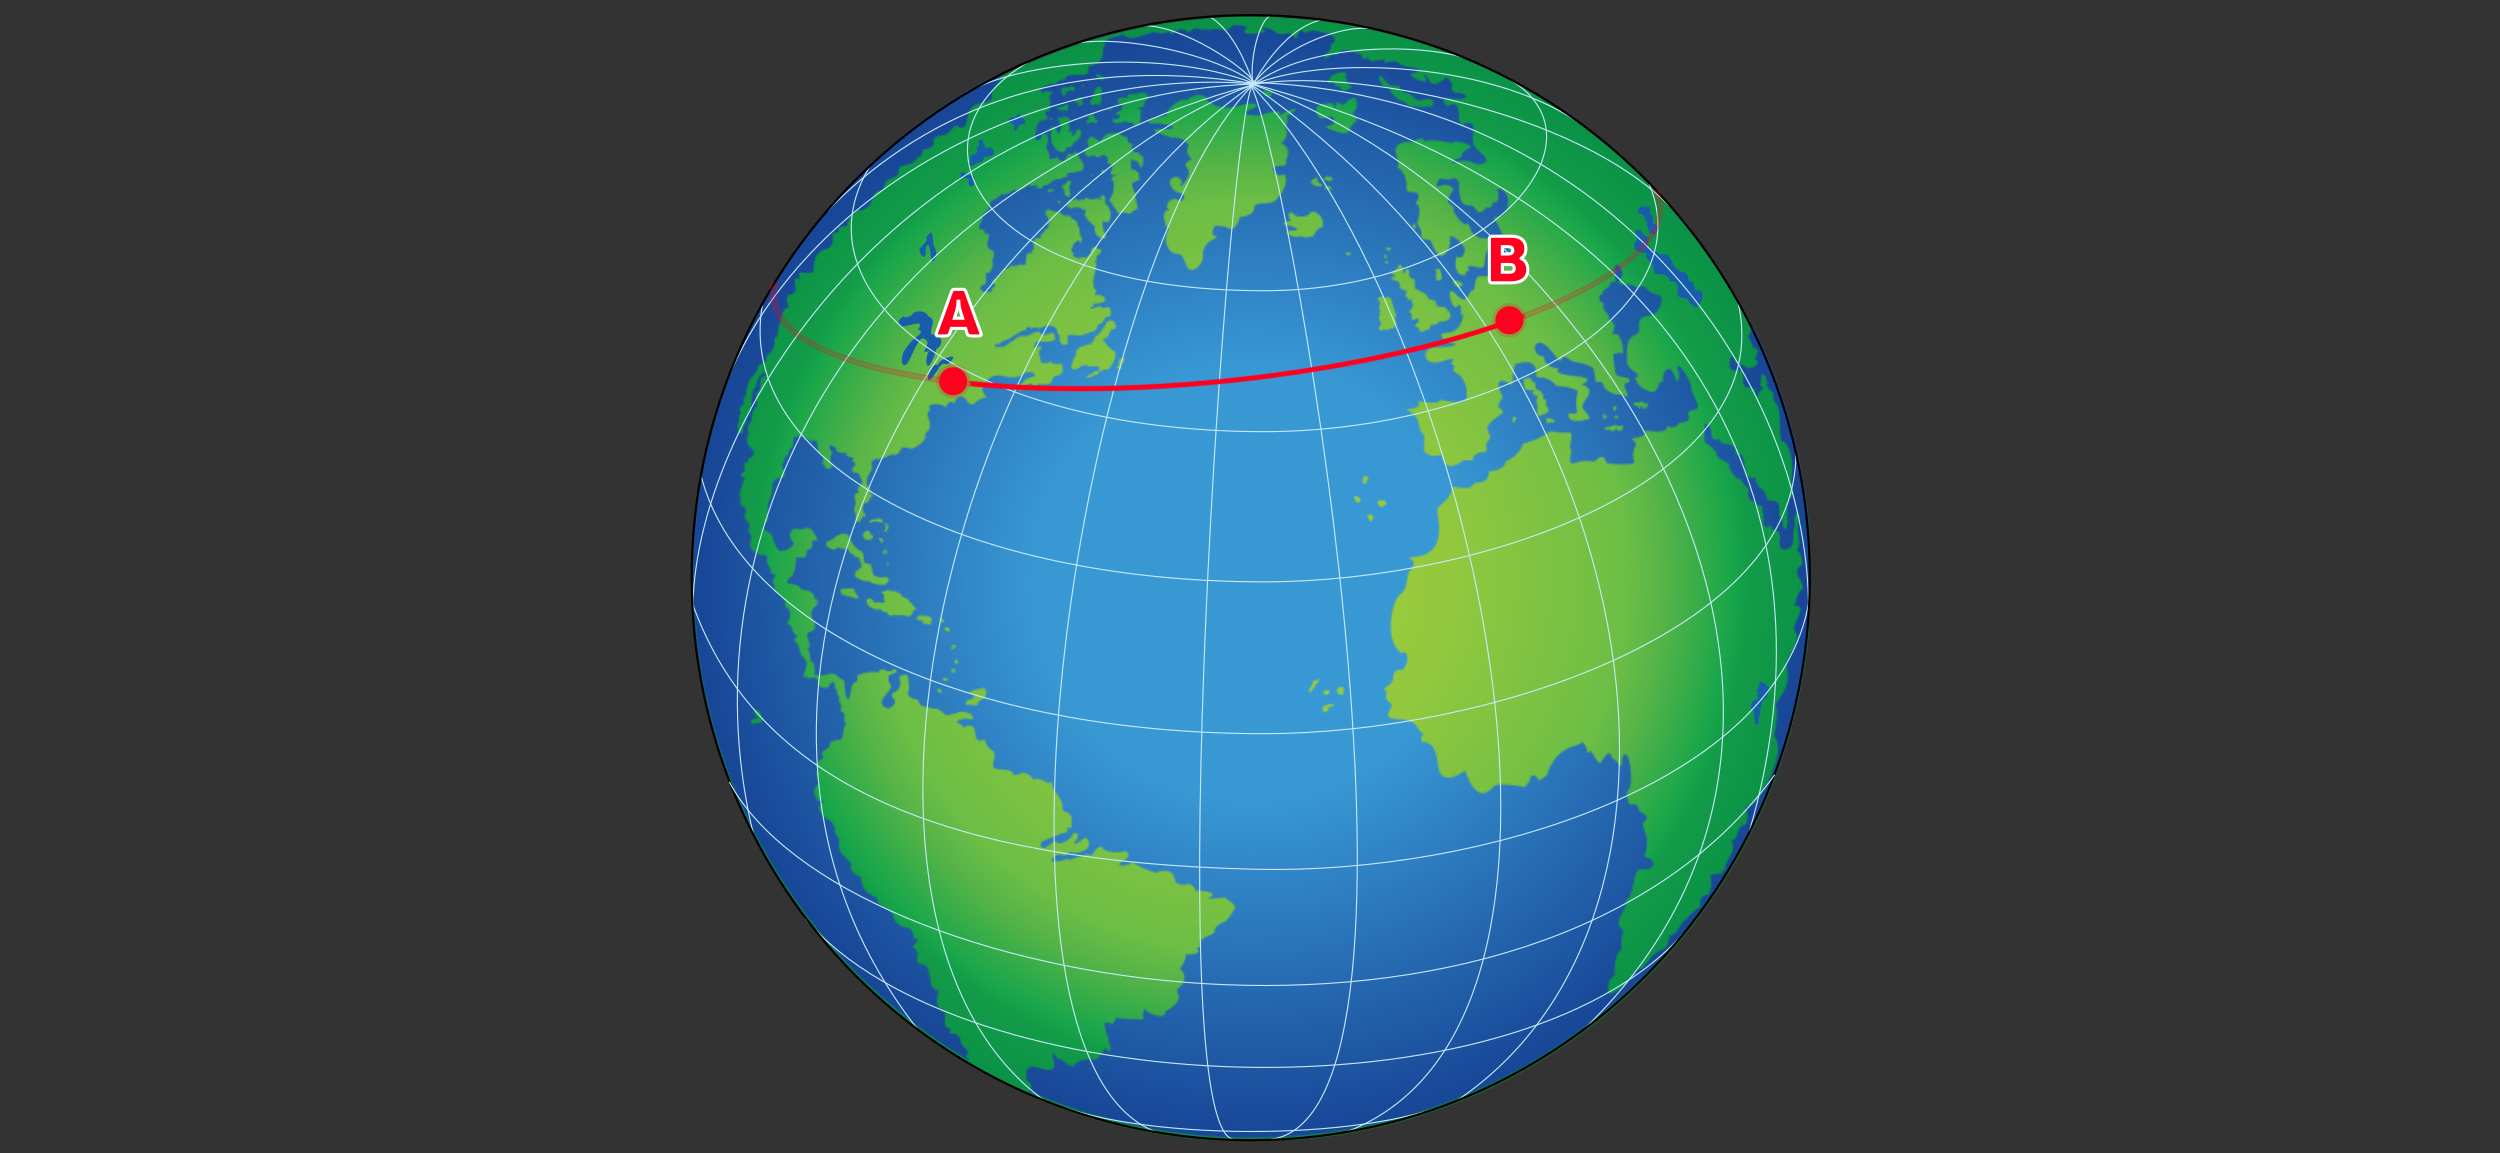 <?xml version="1.0" encoding="UTF-8"?>
<svg width="1600px" height="738px" viewBox="0 0 1600 738" version="1.1" xmlns="http://www.w3.org/2000/svg" xmlns:xlink="http://www.w3.org/1999/xlink">
    <rect x="0" y="0" width="1600" height="738" fill="#333333" stroke="none"/>
    <!-- Generator: Sketch 52.6 (67491) - http://www.bohemiancoding.com/sketch -->
    <title>Orthodrome</title>
    <desc>Created with Sketch.</desc>
    <defs>
        <path d="M358.49,720.71 C556.09,720.71 716.27,559.53 716.27,360.71 C716.27,161.89 556.08,0.71 358.49,0.71 C160.9,0.708 0.71,161.89 0.71,360.71 C0.709,559.53 160.9,720.71 358.49,720.71 Z" id="path-1"></path>
        <radialGradient cx="50%" cy="50%" fx="50%" fy="50%" r="50.155%" gradientTransform="translate(0.5,0.5),scale(1,0.994),translate(-0.5,-0.5)" id="radialGradient-3">
            <stop stop-color="#A3CD39" offset="0%"></stop>
            <stop stop-color="#9FCC3B" offset="17.21%"></stop>
            <stop stop-color="#92C83E" offset="36.26%"></stop>
            <stop stop-color="#6CBE45" offset="67.58%"></stop>
            <stop stop-color="#57B447" offset="74.02%"></stop>
            <stop stop-color="#19A64A" offset="86.26%"></stop>
            <stop stop-color="#139E49" offset="88.45%"></stop>
            <stop stop-color="#149B48" offset="89.01%"></stop>
            <stop stop-color="#0A9347" offset="100%"></stop>
        </radialGradient>
        <path d="M358.49,712.71 C307.782,712.71 259.426,702.048 215.68,682.89 C217.985,680.967 217.985,677.109 214.721,676.219 C213.535,673.846 213.238,666.427 218.579,667.023 C223.918,667.615 234.304,673.548 231.634,663.165 C228.963,652.783 234.007,662.276 234.007,662.276 C234.007,662.276 235.785,661.386 238.159,663.759 C240.532,666.133 244.093,667.912 244.985,666.133 C245.874,664.352 250.324,661.681 255.96,662.573 C261.599,663.462 264.267,654.857 264.267,654.857 C264.267,654.857 271.388,663.461 266.347,648.626 C261.302,633.794 266.64,640.319 269.908,639.728 C269.61,637.355 271.094,639.43 271.388,635.278 C273.169,637.057 289.189,636.759 289.189,636.759 C289.189,636.759 287.709,631.718 290.082,630.234 C294.234,635.278 304.617,636.168 302.839,632.012 C318.859,622.518 307.585,619.552 311.443,616.882 C315.298,614.211 317.377,608.574 312.333,604.124 C313.521,603.236 316.485,598.783 316.19,595.223 C328.65,595.521 323.159,590.922 323.159,590.922 C323.159,590.922 326.573,591.369 325.684,587.809 C324.791,584.248 335.178,582.764 334.583,580.688 C333.99,578.61 337.551,575.347 340.219,574.754 C342.89,574.159 346.45,567.633 347.636,565.555 C348.824,563.478 340.815,558.732 340.815,558.732 C340.815,558.732 326.871,560.807 332.061,558.29 C337.251,555.767 326.275,553.984 322.418,554.58 C321.826,551.02 318.266,550.127 318.266,550.127 C318.266,550.127 310.256,552.206 309.365,547.754 C307.386,537.864 297.203,543.007 297.203,543.007 C297.203,543.007 286.224,540.042 282.367,535.887 C277.917,540.042 269.61,538.557 275.842,535.592 C282.071,532.623 279.403,528.472 276.433,529.361 C273.469,530.251 263.38,530.251 262.787,526.393 C259.226,525.504 257.146,530.846 255.666,532.033 C254.183,529.659 245.577,533.514 242.019,534.7 C239.942,532.922 236.083,536.482 234.305,535.593 C232.525,534.7 228.075,537.67 231.337,533.515 C234.6,529.362 238.16,532.624 239.644,531.735 C241.129,530.847 241.72,529.66 241.72,529.66 C241.72,529.66 245.281,531.14 250.028,529.362 C254.774,527.582 255.072,524.021 253.294,521.353 C251.512,518.682 248.841,524.021 244.987,524.616 C244.455,522.226 246.467,522.539 247.063,520.461 C247.654,518.385 246.467,517.198 244.392,517.495 C242.907,520.758 239.053,524.616 233.71,524.021 C233.71,520.757 231.337,523.726 227.185,526.394 C223.031,529.065 222.141,523.428 225.106,522.539 C228.075,521.648 234.898,518.088 238.459,517.495 C242.02,516.9 239.348,514.824 240.832,513.934 C242.315,513.046 242.907,517.792 243.205,510.077 C243.503,502.365 236.974,505.628 237.271,501.18 C237.569,496.727 234.008,493.166 232.226,490.498 C230.448,487.827 230.746,485.155 230.746,485.155 L227.777,485.453 C227.777,485.453 222.141,481.597 218.581,483.377 C212.945,474.178 206.714,483.377 205.526,479.52 C204.34,475.664 196.922,478.037 193.659,475.959 C190.396,473.883 196.922,467.355 191.877,464.389 C188.328,462.301 187.429,457.564 187.429,457.564 C187.429,457.564 181.792,461.124 181.495,454.003 C181.197,446.883 176.156,448.366 173.781,450.442 C173.781,448.366 171.703,447.478 169.628,446.882 C168.737,445.103 175.562,444.214 175.562,444.214 C175.562,444.214 178.232,445.103 180.308,444.508 C179.717,439.762 172.889,439.762 171.704,440.059 C170.516,440.357 163.397,443.028 162.21,441.84 C161.022,440.653 157.76,437.686 156.276,437.984 C154.796,438.281 146.487,435.907 146.487,435.907 C146.487,435.907 145.004,431.753 143.221,431.753 C141.444,431.753 139.07,431.161 138.18,427.601 C139.66,426.116 139.07,424.335 138.773,419.885 C138.475,415.436 136.994,415.436 132.837,417.512 C132.837,417.512 135.51,424.632 130.464,427.005 C125.42,429.379 129.576,431.753 129.576,431.753 C129.576,431.753 131.059,434.424 128.685,436.202 C126.312,437.984 127.201,438.281 123.939,437.095 C120.672,435.907 121.267,432.348 122.751,430.864 C124.232,429.38 125.125,427.601 126.902,425.522 C128.684,423.446 126.311,421.962 126.014,420.182 C125.716,418.402 125.418,416.325 128.979,415.436 C132.54,414.546 130.76,412.173 129.575,412.765 C128.387,413.361 128.09,414.248 125.125,413.952 C122.156,412.174 120.672,412.469 119.191,414.842 C117.408,413.654 105.542,415.437 105.838,417.215 C106.136,418.997 106.431,420.481 104.652,421.072 C102.87,421.668 101.98,424.041 101.682,427.601 C99.904,438.576 97.828,426.413 97.828,423.148 C97.828,419.885 97.232,419.294 94.115,418.256 C92.78,414.844 88.036,415.436 86.848,416.028 C85.662,416.623 78.541,417.214 78.541,416.028 C78.541,414.84 79.431,407.719 76.168,407.719 C75.573,405.346 76.466,402.973 73.94,398.969 C76.758,399.117 75.573,397.039 74.683,394.519 C74.683,394.519 74.237,391.106 73.495,390.513 C74.534,390.364 74.534,389.029 74.534,389.029 C74.534,389.029 78.838,389.029 78.838,385.323 C78.838,381.612 76.465,380.87 77.205,378.944 C75.277,377.163 77.65,373.304 79.133,372.416 C80.616,371.526 82.101,367.966 78.243,367.371 C79.43,364.406 75.277,362.032 70.233,361.735 C69.045,360.548 68.746,358.472 63.555,358.174 C58.364,357.876 62.222,354.316 64.002,353.13 C65.782,351.942 67.621,341.136 66.375,340.968 C70.823,341.56 73.494,342.155 73.494,338.297 C73.494,334.439 77.352,337.701 77.055,332.363 C76.757,327.02 83.768,334.891 78.243,325.54 C74.385,319.012 72.012,324.353 68.156,322.869 C64.16,321.334 60.442,326.726 64.597,331.177 C66.672,332.066 62.64,337.111 56.881,337.111 C54.805,337.111 51.835,329.841 51.835,328.803 C51.835,327.765 51.39,325.834 48.127,324.503 C44.864,323.166 45.901,319.012 48.574,318.122 C49.169,315.153 48.425,308.185 48.425,308.185 C48.425,308.185 49.462,305.66 49.169,305.068 C50.798,304.178 51.688,297.505 51.542,296.166 C50.354,292.902 54.21,289.937 59.105,289.789 C59.994,288.011 58.215,282.669 57.475,281.925 C56.731,281.185 59.551,282.371 59.253,277.178 C61.328,276.289 62.221,274.956 62.221,272.431 C63.554,269.911 64.001,272.431 64.596,270.057 C65.187,267.684 64.297,264.869 65.782,264.123 C67.264,263.383 69.935,263.531 70.53,263.681 C74.978,264.718 74.978,267.39 77.944,266.497 C80.912,265.608 80.317,267.684 80.615,270.354 C80.912,273.025 81.207,276.289 82.543,274.509 C82.543,274.509 85.213,275.697 83.73,280.145 C83.433,281.779 84.917,281.035 84.771,282.519 C85.959,285.485 89.072,284.152 89.072,284.152 C89.072,284.152 90.11,283.263 89.367,281.631 C88.627,279.998 88.477,275.4 89.519,274.956 C90.552,274.51 88.477,271.839 88.477,271.839 C88.477,271.839 86.846,268.576 89.664,269.614 C92.483,270.651 92.037,271.098 92.483,272.43 C92.927,273.769 95.155,274.659 98.417,274.211 C101.68,273.769 94.266,275.844 103.164,277.177 C104.352,279.997 100.962,277.917 104.352,280.738 C105.241,281.481 103.905,282.966 103.164,283.706 C102.42,284.45 102.42,286.228 103.164,286.672 C103.904,287.118 105.39,286.229 105.687,287.267 C106.427,286.229 107.762,288.305 107.911,290.233 C110.433,292.758 108.21,295.277 106.724,296.167 C105.24,297.06 107.32,299.728 107.32,299.728 C104.054,300.025 104.054,301.658 104.351,302.101 C104.649,302.547 104.499,303.44 104.054,303.882 C105.834,305.218 104.499,307.889 103.759,311.003 C105.389,312.781 105.091,316.047 104.794,317.528 C104.499,319.012 107.762,319.161 108.651,316.638 C109.54,314.119 110.284,315.154 110.727,315.154 C111.172,315.154 111.172,313.376 110.134,312.189 C109.096,311.002 109.394,309.22 109.692,308.034 C109.987,306.847 109.837,306.256 112.065,306.256 C113.993,304.771 114.142,302.547 116.217,300.914 C113.546,300.914 114.286,299.879 114.439,298.692 C114.585,297.505 112.211,295.575 112.065,293.794 C111.913,292.015 111.913,289.344 115.03,285.486 C115.77,283.41 115.03,280.146 115.03,280.146 C116.515,277.773 117.996,278.369 120.518,278.219 C123.04,278.071 126.6,274.805 129.57,275.4 C132.535,275.992 134.018,271.543 134.018,271.543 C136.689,269.467 139.36,272.73 142.622,270.95 C145.885,269.169 150.335,265.906 149.445,262.937 C148.556,259.972 154.788,262.048 151.52,251.961 C149.147,247.215 154.188,247.513 151.967,245.287 C149.742,243.059 161.014,241.876 161.756,244.99 C164.279,244.544 163.389,239.499 168.135,242.468 C168.73,238.611 173.18,235.94 176.149,240.984 C179.114,246.028 182.376,241.282 182.376,241.282 C182.376,241.282 186.829,238.015 188.906,239.202 C190.981,240.39 181.781,232.974 188.459,231.048 C188.312,224.37 196.915,224.37 198.4,224.962 C199.883,225.558 208.722,227.272 212.938,223.481 C215.903,220.81 222.725,224.371 218.276,225.558 C213.828,226.745 211.751,228.523 211.453,230.006 C208.19,230.006 207.115,235.887 211.751,233.567 C214.124,232.38 216.201,228.523 217.685,230.304 C219.166,232.082 220.948,231.788 221.54,230.156 C227.623,231.049 229.4,229.71 229.4,229.71 C229.4,229.71 231.479,227.488 231.331,225.559 C233.557,224.819 237.265,224.819 237.414,221.258 C237.562,217.697 236.673,217.251 236.673,217.251 L232.071,217.399 C232.071,217.399 229.552,216.655 229.552,215.468 C228.51,217.399 223.912,217.101 223.617,216.064 C223.321,215.026 221.244,208.794 223.023,208.054 C224.804,207.313 223.023,205.975 223.023,205.975 C223.023,205.975 220.501,206.868 219.462,206.57 C218.423,206.272 220.945,204.197 219.462,203.601 C217.978,203.009 226.581,203.455 229.399,202.861 C232.218,202.269 233.852,201.971 231.33,197.374 C228.808,197.374 224.507,200.487 223.023,197.522 C221.539,194.553 215.455,200.338 212.785,199.598 C210.117,198.854 207.004,200.934 205.664,202.567 C204.333,202.567 201.363,206.57 198.25,206.421 C195.137,206.272 194.541,206.569 194.541,206.569 C194.541,206.569 193.354,204.493 194.541,204.787 C195.728,205.084 197.51,204.344 198.102,203.455 C198.696,202.566 202.105,202.119 203.886,200.783 C205.664,199.448 211.007,195.887 212.938,195.887 C214.865,195.887 213.53,193.072 216.051,193.662 C216.051,193.662 216.941,194.106 217.09,194.701 C217.238,195.292 219.016,192.773 222.279,194.552 C224.507,194.404 226.731,190.991 233.112,194.107 C233.852,195.74 234.298,198.261 234.298,198.261 C234.298,198.261 235.779,197.963 235.486,201.08 C235.189,204.195 238.154,206.716 240.825,204.195 C240.081,200.932 240.527,198.852 241.565,198.707 C242.606,198.559 245.126,198.853 245.126,198.853 C245.126,198.853 247.946,200.486 255.66,196.777 C257.736,196.926 259.366,195.293 259.813,192.92 C260.255,190.547 262.186,192.92 263.374,189.954 C264.56,186.986 267.082,186.986 267.822,186.691 C268.562,186.393 268.417,182.39 267.527,181.647 C266.634,180.907 265.154,180.757 264.114,181.647 C263.076,182.537 262.629,179.125 258.775,181.052 C254.917,182.982 255.065,181.647 255.065,181.647 C255.065,181.647 256.4,180.312 256.993,180.017 L256.993,178.83 C256.993,178.83 262.186,178.679 263.969,177.491 C265.747,176.304 264.115,172.302 258.035,173.339 C256.993,171.71 261.297,171.71 257.291,168.741 C256.55,166.516 258.035,166.367 256.4,163.696 L257.44,163.548 C257.44,163.548 257.14,160.136 257.882,159.544 C258.625,158.949 258.034,157.023 258.034,157.023 C258.034,157.023 259.807,154.503 258.18,151.238 L259.22,150.348 L258.923,148.567 C258.923,148.567 260.55,147.087 261.443,146.491 C262.336,145.896 261.739,143.522 261.739,143.522 L260.256,144.118 C260.256,144.118 258.328,139.966 255.508,144.415 C256.104,145.449 254.617,146.048 255.508,147.083 C253.582,147.529 252.99,149.308 252.99,149.308 C252.99,149.308 252.242,148.868 251.654,149.457 C250.616,148.269 249.726,148.865 248.834,149.457 C247.946,150.052 243.641,149.01 243.938,147.381 C244.828,147.083 244.98,146.637 243.496,145.897 C242.013,145.157 244.088,141.451 244.533,140.558 C244.98,139.668 248.239,136.848 248.388,139.371 C248.54,141.89 251.059,136.551 248.833,135.662 C247.796,134.028 248.686,130.022 247.353,129.134 C246.015,128.244 247.941,126.614 244.828,125.13 C241.714,123.646 242.16,122.459 242.16,122.459 C242.16,122.459 238.598,122.76 237.116,121.867 C235.634,120.974 238.303,120.825 234.891,120.234 C231.479,119.639 231.178,119.642 229.995,118.898 C228.807,118.155 226.434,119.196 226.434,119.196 C226.434,119.196 227.026,120.532 226.434,121.272 C225.838,122.012 227.622,122.901 227.622,122.901 C227.622,122.901 228.064,124.98 229.105,126.018 C230.142,127.057 227.472,125.426 228.509,129.281 C228.067,131.361 226.879,130.174 226.284,131.361 C225.693,132.548 224.651,133.88 224.651,133.88 C224.651,133.88 222.278,135.07 223.464,136.7 C224.651,138.329 217.084,132.994 219.014,143.522 C217.828,144.118 217.386,145.896 217.531,146.789 C214.714,145.601 213.97,147.384 213.97,151.535 C213.97,155.688 211.154,152.868 208.929,154.203 C206.85,154.943 203.584,154.355 203.289,154.501 C204.033,155.539 202.846,156.283 200.916,156.429 C200.916,156.429 198.397,157.172 197.95,160.435 C197.95,160.435 195.275,161.328 195.279,162.217 C195.279,163.106 189.538,163.343 194.389,166.963 C194.982,167.406 192.314,168.891 192.314,168.891 C192.314,168.891 192.013,170.822 192.016,171.116 C192.016,171.414 186.231,171.559 186.082,170.67 C185.933,169.781 182.819,170.819 185.784,166.813 C188.013,166.667 188.753,165.779 188.307,161.177 C187.86,156.578 189.79,162.364 192.462,155.242 C193.053,153.315 191.865,149.609 192.904,149.163 C193.945,148.717 193.202,147.382 193.202,147.382 C194.685,143.077 187.566,145.748 189.492,138.628 C191.42,131.508 190.232,135.368 187.859,134.029 C186.97,133.14 187.566,131.362 187.566,131.362 C187.566,131.362 181.483,132.694 184.893,126.909 C188.306,121.124 183.41,124.387 188.011,120.826 L187.713,119.197 C187.713,119.197 189.641,121.571 191.571,112.817 C193.646,112.817 197.207,110.146 197.352,109.256 C197.504,108.367 202.25,109.404 204.624,106.883 C206.998,104.361 208.478,108.661 216.045,102.582 C215.6,104.36 221.087,102.582 221.087,102.582 C221.087,102.582 221.83,103.471 220.052,104.509 C221.83,104.807 223.906,104.657 224.263,105.735 C224.27,105.733 223.805,103.742 225.833,102.728 C227.172,103.769 230.137,101.097 230.732,100.355 C231.324,99.614 233.549,98.724 234.437,99.167 C235.327,99.613 238.592,97.24 240.52,97.687 C239.63,94.867 240.818,95.016 245.564,94.867 C247.049,93.531 249.719,93.829 249.719,93.829 C249.719,93.829 252.238,90.861 249.719,87.895 C247.194,84.927 246.603,79.885 245.118,81.961 C243.633,84.037 240.817,82.553 240.817,82.553 C240.817,82.553 238.886,92.047 233.696,84.927 C231.918,86.707 228.95,86.114 228.95,86.114 C228.95,86.114 229.69,83 227.466,80.332 C225.24,77.661 229.691,76.918 227.171,70.095 C225.832,70.984 224.202,69.5 224.202,69.5 L223.61,73.654 C223.61,73.654 219.008,76.326 219.898,69.945 C220.791,63.565 222.272,61.046 225.984,61.192 C229.69,61.343 225.984,56.445 225.984,56.445 C225.984,56.445 227.315,55.257 228.357,55.853 C229.392,54.517 230.579,46.805 228.357,46.359 C228.95,45.916 229.988,44.729 229.988,44.729 C229.988,44.729 232.658,42.65 228.06,42.799 C223.458,42.947 224.351,44.282 224.351,44.282 C224.351,44.282 222.272,41.611 224.797,41.016 C225.239,39.828 226.129,38.642 231.471,38.2 C236.809,37.754 229.544,37.013 239.184,35.083 C239.184,33.007 240.662,31.808 249.421,32.266 C255.057,32.564 253.424,29.893 253.871,26.928 C256.984,26.332 263.365,23.959 263.216,18.174 C263.068,12.39 264.849,14.465 264.551,11.348 C264.253,8.235 274.045,8.383 275.827,6.009 C276.862,7.94 280.868,8.681 280.868,8.681 C283.241,9.272 296.001,4.823 296.001,4.823 C296.001,4.823 301.043,7.494 305.495,4.228 C307.274,10.459 310.536,-1.111 317.362,4.823 C321.514,4.526 319.736,0.966 326.26,3.339 C326.26,3.339 333.084,3.637 334.569,3.042 C336.052,2.45 343.47,5.121 344.952,1.855 C346.436,-1.409 355.931,1.855 355.931,1.855 C355.931,1.855 349.7,6.307 357.713,6.009 L359.19,5.943 C366.146,5.56 369.054,4.433 365.722,3.042 C362.161,1.561 370.469,1.264 374.919,6.01 C377.589,6.603 382.635,5.712 382.635,5.712 C382.635,5.712 383.957,5.34 385.898,8.384 C387.973,11.647 387.676,0.374 391.832,5.121 C394.503,6.602 393.018,1.855 405.183,5.415 C417.345,8.976 408.744,13.428 408.744,13.428 L409.336,14.909 L407.558,17.58 C403.106,20.252 403.701,24.403 410.822,18.47 C414.381,23.514 411.118,11.944 426.249,18.767 C429.809,17.283 428.027,25.295 433.073,20.843 C433.073,20.843 432.48,24.998 439.302,22.922 C446.125,20.843 443.159,24.998 443.159,24.998 C443.159,24.998 448.202,22.625 450.873,23.811 C453.543,24.998 452.142,26.567 463.335,27.962 C468.081,28.558 463.335,31.82 459.774,31.523 C460.069,34.492 471.993,39.089 469.86,35.084 C467.486,30.634 468.97,30.634 472.233,36.271 C475.497,41.911 482.915,33.603 482.915,33.603 C482.915,33.603 487.661,37.457 486.475,39.831 C485.287,42.205 488.849,43.987 488.849,43.987 C493.298,42.205 502.185,48.883 487.07,47.547 C476.981,46.657 482.617,51.699 483.509,52.294 C484.399,52.886 490.332,46.952 490.925,57.339 C491.52,67.722 494.191,63.567 494.191,63.567 C494.191,63.567 501.311,60.9 500.419,67.722 C499.529,74.545 498.642,76.919 506.059,83.15 C513.473,89.381 502.498,90.568 500.419,88.786 C498.343,87.008 490.631,86.71 488.258,88.489 C485.883,90.27 487.365,86.116 490.631,85.822 C493.894,85.524 491.521,81.369 497.156,79.59 C502.793,77.809 489.738,73.954 487.662,75.436 C485.587,76.92 476.981,72.768 468.972,74.843 L467.784,73.062 C467.784,73.062 462.443,73.36 462.741,74.843 C463.038,76.328 454.731,73.656 451.469,77.809 C448.203,81.964 454.433,88.196 451.469,91.458 C455.917,93.236 458.291,100.952 457.403,104.512 C456.51,108.073 463.63,107.478 463.63,107.478 C463.63,107.478 467.191,108.665 463.337,114.598 C467.191,116.082 465.71,123.5 464.525,125.874 C463.337,128.247 468.084,131.51 466.898,134.772 C465.71,138.038 472.832,138.038 472.832,138.038 C472.832,138.038 475.797,145.75 478.17,147.826 C480.544,149.905 486.209,144.81 485.29,136.554 C484.994,133.883 489.74,137.444 489.74,137.444 C489.74,137.444 495.38,142.191 494.785,144.862 C494.193,147.533 493.006,150.796 489.446,148.423 C487.962,154.06 488.851,161.774 495.38,160.29 C495.081,157.027 498.048,157.619 498.048,157.619 C498.048,157.619 492.399,152.723 503.688,155.543 C509.622,157.027 506.061,150.201 509.324,144.268 C512.587,138.333 514.96,136.555 507.542,136.852 C500.128,137.147 498.377,131.415 497.755,129.435 C495.972,123.798 496.73,133.682 488.554,121.425 C485.59,116.972 490.456,119.08 484.7,114.599 C482.029,112.523 487.665,105.7 487.665,105.7 C487.665,105.7 484.7,100.954 479.357,103.327 C474.018,105.7 478.17,98.282 479.357,98.58 C480.545,98.878 484.7,100.064 486.775,98.58 C488.852,97.096 491.225,101.251 491.225,101.251 C491.225,101.251 489.513,117.619 498.048,115.786 C502.202,114.896 501.904,125.28 508.434,117.27 L511.399,117.27 C511.399,117.27 512.587,112.821 514.663,113.709 C516.742,114.599 516.445,107.479 515.556,105.699 C514.663,103.918 525.775,105.892 521.49,118.754 C519.709,124.093 513.182,123.501 513.182,123.501 L516.743,129.731 C520.005,139.225 525.05,140.412 523.267,151.387 C522.856,153.909 517.037,154.653 517.037,154.653 C517.037,154.653 516.446,161.476 508.138,161.179 C499.83,160.882 503.094,163.254 501.907,163.552 C500.721,163.849 502.205,170.081 499.534,170.374 C496.864,170.672 496.864,181.353 489.15,172.748 C481.436,164.146 486.48,184.913 490.04,180.463 C493.601,176.015 491.525,188.771 493.009,185.803 C494.489,182.837 493.899,196.781 483.81,197.376 C473.725,197.967 485.293,204.79 487.667,204.199 C490.04,203.603 490.636,206.87 477.876,206.572 C465.119,206.274 467.789,219.924 479.954,215.768 C492.116,211.616 485.888,216.955 485.888,216.955 L488.556,219.031 C488.556,219.031 487.515,219.48 487.294,220.888 C487.075,222.296 491.228,224.372 492.116,224.964 C493.009,225.56 496.864,233.271 495.973,235.351 C495.083,237.427 500.721,244.845 479.359,240.392 C476.986,243.953 464.821,240.987 464.821,240.987 C464.821,240.987 468.657,245.611 458.592,246.326 C454.437,246.624 464.229,248.108 465.118,254.93 C466.008,261.753 468.975,262.94 468.975,262.94 L468.678,272.732 C468.678,272.732 471.051,278.369 480.247,275.403 C480.247,281.337 484.402,286.381 494.194,278.964 L500.128,278.964 C500.128,278.964 498.94,273.621 508.435,273.621 C509.623,271.248 506.654,269.767 510.213,265.909 C513.775,262.052 503.391,259.381 514.96,251.668 C526.53,243.953 510.213,249.887 519.115,238.614 C517.036,235.351 511.995,222.591 525.049,230.898 C525.344,226.151 526.237,217.252 527.423,217.252 C528.609,217.252 541.411,212.214 540.477,224.372 C540.18,228.229 546.114,222.59 553.532,231.493 C559.761,231.195 567.178,234.458 567.178,234.458 C567.178,234.458 565.158,240.382 566.587,247.512 C567.178,250.481 561.244,248.699 561.244,248.699 C559.761,256.415 570.738,253.152 573.706,252.854 C576.672,252.557 570.147,245.734 570.147,245.734 C568.959,240.097 581.122,235.053 569.551,230.306 C569.551,230.306 580.826,226.449 564.213,224.964 C549.721,223.673 555.012,220.217 555.012,220.217 C555.012,220.217 546.114,220.514 545.225,212.505 C535.134,212.207 539.291,195.002 550.564,209.536 C561.838,224.074 550.564,205.976 564.213,216.065 C568.661,216.065 576.671,218.736 577.266,220.811 C577.858,222.887 578.748,229.12 578.748,229.12 C578.748,229.12 583.199,227.337 583.494,230.897 C583.791,234.458 592.988,238.315 594.174,236.831 C595.362,235.351 602.081,243.034 597.442,232.977 C595.659,229.121 599.815,229.121 599.815,229.121 C602.188,223.483 591.508,228.23 590.913,222 C590.321,215.769 589.725,211.318 589.725,211.318 C589.725,211.318 595.068,208.945 595.362,211.318 C597.442,209.537 594.473,196.188 590.321,198.264 C586.166,200.34 595.068,192.033 586.76,188.77 C588.24,184.023 581.716,184.616 583.791,178.682 C579.044,176.903 580.528,172.453 583.199,172.453 C582.013,169.782 586.76,168.595 586.76,168.595 C586.76,168.595 587.65,163.253 591.508,165.034 C590.32,160.88 590.023,153.167 592.099,153.76 C594.174,154.355 594.473,156.133 594.473,156.133 C594.473,156.133 597.437,158.807 594.324,162.811 C591.211,166.814 596.846,166.52 596.846,166.52 C596.846,166.52 602.78,165.925 604.561,168.595 C608.122,166.52 611.086,168.595 611.086,168.595 C611.086,168.595 613.162,172.453 618.207,173.045 C623.252,173.64 620.359,185.356 612.868,186.396 C602.187,187.881 608.416,194.11 605.748,197.375 C603.077,200.638 597.441,197.077 598.627,216.656 C600.704,222.59 605.45,222.296 605.45,224.67 C605.45,227.043 603.966,225.56 603.966,225.56 C603.966,225.56 603.669,230.604 610.494,233.867 C617.319,237.13 616.723,233.569 618.207,232.68 C619.69,231.79 617.317,228.823 621.47,228.823 C620.878,225.56 623.252,219.031 625.031,221.11 C628,217.253 629.777,231.196 631.262,227.933 C632.745,224.67 630.669,219.031 630.669,219.031 C630.669,219.031 632.745,215.768 639.568,230.306 C638.678,237.129 649.062,245.734 640.756,246.92 C632.449,248.108 645.204,253.446 631.857,255.228 C629.186,259.975 624.141,257.006 624.141,257.006 C624.141,257.006 626.514,262.646 610.495,259.975 C610.199,266.5 598.332,263.238 602.78,266.5 C607.229,269.767 600.109,269.767 603.376,280.741 C598.923,282.225 586.463,281.336 585.573,280.741 C584.682,280.148 584.387,272.731 577.858,279.851 C572.52,278.962 568.232,279.607 565.399,280.741 C559.465,283.114 563.915,273.326 562.431,271.842 C560.946,270.358 565.642,260.396 560.651,261.161 C552.937,262.348 550.861,258.787 547.3,261.753 C543.74,264.721 533.948,268.281 532.17,268.281 C530.388,274.512 523.267,279.26 520.894,279.553 C520.894,285.784 510.213,286.082 510.213,286.082 C510.213,286.082 510.808,292.904 503.689,293.202 C496.568,293.5 504.28,298.838 486.776,295.873 C486.181,304.181 478.469,307.145 477.282,310.114 C476.096,313.08 486.78,340.969 459.481,340.969 C457.998,340.969 461.854,343.342 461.854,343.342 C461.854,343.342 462.745,347.196 459.779,349.571 C456.811,351.944 459.184,360.846 453.548,364.704 C447.912,368.559 442.569,395.853 454.736,402.68 C457.109,398.822 460.67,407.721 454.736,413.362 C449.988,412.174 448.802,415.735 448.802,418.998 C448.802,422.261 442.867,425.229 442.867,425.229 C447.614,428.789 440.75,430.147 447.614,434.722 C450.285,436.5 439.605,444.216 451.175,444.51 C462.745,444.809 464.528,450.15 464.528,450.15 C464.528,450.15 466.305,453.414 467.789,453.711 C469.274,454.005 466.901,456.084 466.901,456.084 L467.194,459.348 C467.194,459.348 476.097,456.974 477.581,473.588 C479.063,490.202 495.084,477.445 495.084,477.445 C495.084,477.445 501.61,502.367 514.072,486.939 C520.895,485.455 533.06,488.127 533.06,488.127 C533.06,488.127 536.621,484.859 536.621,482.486 C536.621,480.113 540.478,479.818 541.368,482.784 C542.257,485.752 547.634,479.914 547.634,479.914 C547.634,479.914 550.895,464.332 567.046,461.246 L570.149,459.348 C570.149,459.348 573.756,463.73 573.139,465.544 C572.522,467.356 575.569,464.949 575.569,464.949 C575.569,464.949 580.43,474.226 581.668,472.72 C582.904,471.215 587.593,461.509 588.956,469.775 C590.618,470.028 592.991,472.402 593.288,473.885 C593.586,475.366 595.661,473.588 595.661,473.588 C593.884,468.841 599.222,459.939 601.004,477.74 C602.782,495.541 595.364,485.455 600.111,499.399 C606.342,497.619 606.342,503.554 606.342,503.554 C606.342,503.554 614.352,507.115 609.902,510.078 C605.453,513.048 615.245,517.794 609.605,532.626 C618.507,535 617.027,541.481 607.231,540.935 C601.892,540.637 604.267,556.363 597.738,561.109 C599.519,567.043 587.652,574.461 596.551,580.097 C594.176,585.438 595.07,591.964 595.07,591.964 C595.07,591.964 590.025,594.337 590.618,608.578 C584.684,612.436 586.465,618.961 587.057,620.445 C591.51,621.041 601.297,611.249 603.377,606.502 C605.452,601.755 605.154,608.578 611.088,600.865 C617.022,593.151 619.397,592.558 621.178,592.261 C622.955,591.964 624.738,589.591 625.925,583.36 C631.562,581.88 631.264,577.724 633.935,575.052 C636.605,572.385 641.944,566.744 644.319,565.559 C646.692,564.371 645.207,560.219 645.207,560.219 C645.207,560.219 648.473,556.363 649.955,557.251 C651.438,558.143 653.516,548.649 652.033,545.979 C650.55,543.308 659.745,543.606 659.745,543.606 C659.745,543.606 658.559,540.637 661.527,541.233 C660.634,534.112 669.24,531.441 665.382,521.947 C670.426,522.541 668.053,512.156 674.581,512.156 C676.359,508.595 675.471,502.069 674.283,500.883 C679.031,501.773 683.182,494.354 684.965,491.686 C686.743,489.016 700.984,464.094 692.677,455.49 C695.347,443.031 694.457,436.8 693.863,435.315 C693.272,433.832 704.004,424.849 700.984,412.767 C699.206,405.647 704.545,403.869 706.918,394.965 C709.292,386.066 702.172,391.703 707.513,380.725 C712.852,369.747 705.732,372.418 705.732,372.418 C705.732,372.418 707.811,362.626 710.479,361.737 C713.151,360.847 707.513,352.243 707.513,352.243 C707.513,352.243 706.918,347.198 709.589,346.607 C712.261,346.011 709.589,337.113 707.217,336.517 C709.589,334.144 708.7,327.321 707.811,324.058 C706.918,320.795 710.776,313.675 707.217,312.783 C704.25,316.049 706.918,318.423 705.438,322.872 C703.955,327.321 707.217,334.442 700.691,335.927 C694.163,337.41 696.536,328.509 696.536,328.509 C696.536,328.509 696.239,323.464 693.273,323.761 C690.305,324.059 690.602,320.499 690.602,320.499 C690.602,320.499 685.557,324.356 685.855,318.423 C686.152,312.489 684.667,308.036 684.667,308.036 C684.667,308.036 681.405,308.333 679.328,305.071 C674.284,305.071 676.36,296.763 676.36,296.763 C676.36,296.763 671.911,294.39 671.614,290.829 C668.941,292.904 662.715,283.411 663.902,281.927 C665.088,280.446 656.781,278.962 656.186,275.699 C655.593,272.432 650.847,268.578 649.065,268.28 C647.287,267.983 648.472,255.226 648.472,255.226 C648.472,255.226 653.515,256.71 652.625,263.533 C653.515,267.391 658.855,265.017 658.855,265.017 C658.855,265.017 654.53,267.461 664.789,269.169 C668.35,269.765 668.35,275.4 668.35,275.4 L672.208,275.4 C672.208,275.4 675.173,284.894 674.581,288.752 C677.547,291.126 680.81,289.939 680.81,289.939 C680.81,289.939 680.81,294.389 684.076,296.762 C687.339,299.135 688.228,302.696 688.228,303.882 C688.228,305.07 695.645,304.18 695.943,307.74 C696.238,311.3 694.756,314.86 698.316,318.123 C697.13,322.275 700.984,326.133 701.281,318.421 C701.579,310.705 699.798,304.771 703.954,302.398 C706.624,296.762 702.766,295.576 703.954,289.939 C705.14,284.3 703.954,267.391 697.131,266.499 C695.943,261.457 697.131,245.137 694.162,242.764 C691.197,240.391 692.383,236.239 692.383,236.239 C692.383,236.239 687.041,232.084 688.229,230.305 C689.416,228.524 683.779,217.251 684.372,229.71 C682.296,229.71 685.855,233.27 685.855,233.27 C685.855,233.27 681.997,234.755 682.295,238.613 C678.733,235.35 683.482,231.79 674.582,232.382 C670.427,229.12 675.174,220.812 670.427,221.403 C665.681,221.999 663.307,221.701 664.493,214.878 C665.681,208.056 668.648,217.252 668.648,217.252 C668.648,217.252 672.209,217.252 674.877,219.328 C677.548,221.403 685.855,217.252 680.218,213.989 C680.218,213.989 684.371,208.349 680.811,207.46 C677.25,206.571 679.329,202.121 675.472,199.748 C678.143,199.45 677.845,194.406 677.845,194.406 L679.152,192.865 C702.911,241.025 716.274,295.305 716.274,352.715 C716.264,551.465 556.074,712.645 358.484,712.645 L358.49,712.71 Z M399.7,97.68 C399.849,98.569 398.365,98.717 397.327,99.16 C396.289,99.606 395.698,102.426 398.365,102.721 C399.404,104.06 403.379,103.642 403.379,103.642 C403.379,103.642 404.006,101.981 402.075,101.981 C402.222,101.535 400.739,100.943 400.53,100.616 C400.31,100.286 400.88,98.566 399.69,97.676 L399.7,97.68 Z M405.4,98.07 C406.675,98.13 400.59,99.139 405.935,99.671 C406.526,100.504 408.811,100.532 409.673,99.849 C410.533,99.165 409.789,97.089 408.754,97.536 C407.713,97.979 406.289,97.002 406.289,97.002 L405.389,98.062 L405.4,98.07 Z M406.82,103.46 C405.337,103.903 404.941,104.261 405.437,105.271 C405.931,106.278 407.427,104.796 408.757,105.983 C410.077,107.173 410.077,103.463 406.817,103.463 L406.82,103.46 Z M419.23,145.94 C417.452,146.927 420.019,148.306 421.205,147.519 C422.395,146.739 421.405,145.939 419.235,145.939 L419.23,145.94 Z M444.8,142.93 C443.169,143.819 445.987,144.707 446.73,144.707 C447.47,144.707 447.323,142.78 447.323,142.78 C447.323,142.78 445.983,143.37 444.803,142.93 L444.8,142.93 Z M444.06,151.68 C442.725,152.423 444.652,153.461 445.545,152.867 C446.435,152.267 445.695,151.677 444.065,151.677 L444.06,151.68 Z M378.05,90.437 C378.468,90.614 378.854,90.643 379.091,90.471 C379.63,90.076 380.719,89.865 380.34,89.157 C380.888,88.197 380.113,87.149 380.113,87.149 C380.113,87.149 385.306,79.582 376.998,76.022 C379.371,74.834 382.932,70.679 379.52,65.193 C379.52,65.193 382.34,64.154 381.005,58.667 C389.754,53.771 388.274,51.101 375.219,58.813 C379.965,54.067 369.876,55.848 365.725,57.626 C361.57,59.407 348.515,57.626 356.972,54.81 C365.425,51.994 361.57,48.728 351.335,51.844 C341.097,54.958 341.396,52.287 339.913,52.879 C338.43,53.474 330.122,50.506 329.527,47.54 C328.936,44.572 320.628,43.98 316.993,48.803 C315.729,45.91 304.014,52.287 304.014,58.221 C289.772,60.595 290.959,62.968 294.52,63.56 C301.639,62.373 317.067,67.121 302.082,66.974 C287.099,66.827 302.826,70.68 307.425,72.612 C315.58,71.573 318.106,77.656 318.106,77.656 C318.106,77.656 314.694,81.362 320.033,86.109 C312.321,90.263 318.255,91.451 318.255,94.417 C318.255,97.385 315.287,102.132 313.951,102.876 C313.805,103.318 311.431,103.616 313.211,102.132 C314.992,101.537 312.023,97.087 309.799,97.533 C302.252,99.05 307.573,107.471 312.467,107.917 C317.363,108.363 315.287,114.591 311.134,112.218 C306.98,109.844 301.64,115.778 305.644,119.193 C300.748,117.857 301.64,127.054 305.053,131.358 C301.34,137.44 304.606,146.042 309.354,146.633 C314.1,147.228 314.1,147.82 316.623,154.497 C319.142,161.175 327.75,154.349 327.155,147.819 C326.562,141.294 333.385,137.436 332.497,138.325 C332.497,138.325 338.431,135.952 334.871,135.36 C331.31,134.765 334.871,128.832 334.871,128.832 L341.396,129.427 C348.515,134.766 350.741,123.344 350.741,123.344 C350.741,123.344 359.792,122.898 359.937,117.708 C360.085,112.518 369.286,116.373 373.586,112.664 C377.887,108.958 382.931,99.758 378.925,95.755 C374.919,99.464 368.098,90.857 375.364,90.711 C376.474,90.691 377.354,90.592 378.044,90.442 L378.05,90.437 Z M443.11,147.58 C443.45,148.382 443.337,149.409 442.995,149.526 C442.65,149.64 445.393,149.868 444.824,148.725 C444.254,147.575 443.904,146.895 443.104,147.575 L443.11,147.58 Z M365.71,43.54 C366.374,45.441 368.827,46.859 369.732,46.201 C370.636,45.546 372.624,45.242 371.04,43.735 C369.65,42.413 364.52,41.312 365.71,43.54 Z M461.41,127.937 C461.855,128.978 461.708,130.31 461.261,130.459 C460.816,130.607 464.376,130.904 463.634,129.421 C462.894,127.941 462.454,127.051 461.414,127.941 L461.41,127.937 Z M487.5,165.327 C488.161,167.225 490.613,168.644 491.521,167.985 C492.426,167.331 494.411,167.03 492.825,165.523 C491.445,164.203 486.315,163.103 487.505,165.323 L487.5,165.327 Z M476.58,160.437 C476.431,160.574 476.251,160.681 476.165,160.876 C476.361,161.456 476.405,162.158 476.876,162.62 C476.657,162.804 476.381,162.921 476.286,163.218 C476.225,163.49 476.106,163.849 476.408,164.048 C476.998,163.924 477.653,163.691 478.223,163.969 C478.647,163.538 479.394,163.531 479.394,163.531 C480.236,163.045 480.169,162.031 479.832,161.25 L480.119,160.737 C479.787,159.538 479.248,158.326 478.979,157.066 L478.511,156.55 C478.375,156.562 478.237,156.584 478.157,156.432 C477.772,156.939 477.208,156.663 476.843,156.372 C476.487,156.445 476.11,156.597 475.924,156.955 C476.362,157.461 476.674,157.875 476.414,158.345 C476.153,158.812 476.361,159.385 476.571,159.641 C476.761,159.911 475.751,160.041 476.571,160.441 L476.58,160.437 Z M451.47,156.417 C451.47,156.417 447.017,158.938 447.909,159.385 C448.799,159.831 452.655,161.018 448.943,161.611 C445.237,162.206 450.13,164.132 451.172,164.132 C452.21,164.132 453.396,166.208 453.545,167.395 C451.023,169.326 457.846,170.214 457.696,170.658 C457.549,171.104 456.51,174.515 456.51,174.515 C456.51,174.515 457.696,173.92 458.291,175.108 C458.883,176.295 458.588,176.889 458.588,176.889 C458.588,176.889 461.554,175.108 461.256,175.405 C460.961,175.703 460.516,177.038 460.665,178.076 C461.703,177.928 461.851,179.56 460.961,181.785 C458.291,184.307 459.775,185.048 460.961,185.048 C460.811,186.532 459.921,190.391 462.741,188.905 C465.556,187.422 466.744,188.757 464.076,191.279 C461.405,193.801 465.114,193.355 465.556,194.839 C464.816,197.656 469.861,196.916 470.456,194.989 C472.382,197.51 472.382,192.317 473.42,192.317 C474.458,192.317 476.683,192.317 477.425,191.279 C478.167,190.241 478.763,190.241 479.653,190.092 C480.542,189.943 483.509,190.39 485.288,187.867 C487.07,185.345 481.728,180.746 481.728,180.746 C481.728,180.746 475.943,181.636 476.39,178.819 C476.832,176 471.787,176.445 471.49,175.552 C471.197,174.663 469.415,171.401 466.598,171.251 C465.261,168.878 462.443,171.251 462.741,167.245 C463.038,163.238 462.295,163.093 461.553,162.944 C460.81,162.796 459.327,161.906 458.882,159.976 C460.365,156.564 457.402,156.564 457.104,156.712 C456.807,156.86 456.36,163.237 455.027,156.86 C453.707,150.5 451.637,155.84 451.487,156.43 L451.47,156.417 Z M603.86,241.797 C602.352,241.803 602.782,244.848 603.693,243.962 C604.599,243.075 605.861,245.31 605.861,245.31 L606.993,245.674 C606.993,245.674 608.073,242.622 608.346,244.623 C608.621,246.616 610.133,246.607 610.384,245.565 C611.852,245.733 612.051,242.473 612.051,242.473 C612.051,242.473 609.827,243.043 608.982,241.736 C608.132,240.446 605.122,242.846 603.862,241.806 L603.86,241.797 Z M585.28,257.737 C583.348,258.034 584.833,260.408 585.722,259.518 C586.611,258.626 588.911,260.183 588.911,260.183 L590.469,260.259 C590.469,260.259 590.915,257.587 591.88,259.148 C592.843,260.705 594.772,260.408 594.772,259.518 C596.7,259.367 595.96,256.699 595.96,256.699 C595.96,256.699 593.289,257.588 591.806,256.699 C590.316,255.809 587.196,258.339 585.276,257.739 L585.28,257.737 Z M591.06,250.617 C590.121,250.617 590.32,252.399 591.507,252.247 C592.697,252.107 594.617,250.617 591.057,250.617 L591.06,250.617 Z M583.2,249.727 C583.644,250.765 583.495,252.1 583.05,252.246 C582.607,252.398 586.166,252.692 585.423,251.211 C584.683,249.721 584.243,248.831 583.203,249.721 L583.2,249.727 Z M546.84,253.297 C547.311,254.652 546.986,255.374 547.088,255.441 C547.129,255.468 547.24,255.388 547.501,255.2 C548.406,254.545 553.752,255.001 552.166,253.494 C550.786,252.184 545.656,251.074 546.846,253.304 L546.84,253.297 Z M526.24,254.917 C527.768,254.383 526.05,252.408 527.388,252.797 C528.726,253.19 527.367,251.259 526.439,251.068 C525.509,250.878 524.539,254.488 526.239,254.918 L526.24,254.917 Z M404.3,436.197 C402.668,436.494 404.007,441.241 406.082,440.054 C408.157,438.866 406.822,436.643 408.602,436.643 C410.383,436.643 412.608,435.604 409.643,435.009 C406.673,434.409 404.453,437.529 404.303,436.189 L404.3,436.197 Z M398.96,420.027 C397.327,419.137 397.477,422.106 396.587,423.735 C393.767,425.666 396.142,428.928 396.289,427.296 C396.438,425.666 398.812,425.071 398.663,423.439 C404.453,417.659 399.263,419.579 398.963,420.029 L398.96,420.027 Z M413.34,427.737 C414.159,428.927 415.479,429.507 417.027,428.697 C417.539,426.965 417.539,425.272 416.815,424.139 C415.76,423.639 414.602,424.598 413.428,424.728 L412.777,427.164 L413.337,427.734 L413.34,427.737 Z M431.6,314.587 C433.743,314.1 432.854,319.79 435.267,317.511 C437.677,315.241 435.237,312.111 431.597,314.591 L431.6,314.587 Z M424,303.257 C424.474,305.182 426.209,306.611 426.849,305.947 C427.488,305.285 428.894,304.981 427.773,303.456 C426.793,302.116 423.163,301.006 424.003,303.256 L424,303.257 Z M430.73,294.407 C432.917,293.641 430.459,290.818 432.374,291.379 C434.284,291.937 432.341,289.176 431.018,288.904 C429.698,288.634 428.308,293.794 430.738,294.414 L430.73,294.407 Z M439.05,306.277 C439.213,308.343 441.286,309.526 442.358,308.605 C443.426,307.688 445.477,306.982 444.295,305.54 C443.245,304.27 438.435,303.94 439.045,306.28 L439.05,306.277 Z M177.91,426.887 C176.858,427.229 178.96,428.182 180.445,429.223 C181.925,430.258 179.55,431.891 176.905,432.545 C174.257,433.201 175.992,436.344 176.735,435.748 C177.475,435.156 177.921,435.451 178.516,435.451 C179.108,435.451 183.113,436.786 183.113,434.858 C183.113,432.927 185.484,432.485 186.957,431.457 C188.423,430.432 188.603,428.182 188.463,426.887 C188.324,425.596 186.672,423.732 185.95,424.713 C185.223,425.692 182.078,425.364 181.183,425.809 C180.303,426.249 179.263,426.689 177.913,426.879 L177.91,426.887 Z M156.86,425.807 C156.86,427.29 159.085,426.401 158.343,427.44 C157.599,428.478 159.674,427.883 160.122,427.141 C160.572,426.411 157.752,424.481 156.862,425.811 L156.86,425.807 Z M166.21,412.167 C167.547,412.612 165.173,415.43 167.251,414.987 C169.321,414.537 169.031,412.017 166.211,412.167 L166.21,412.167 Z M164.14,418.967 C163.426,417.666 161.902,419.514 162.054,418.249 C162.205,416.978 160.67,418.498 160.637,419.363 C160.607,420.233 164.007,420.573 164.147,418.973 L164.14,418.967 Z M168.43,406.827 C168.048,408.04 168.527,409.395 169.094,409.245 C169.667,409.093 170.535,409.392 170.428,408.187 C170.348,407.127 168.728,405.317 168.438,406.827 L168.43,406.827 Z M166.53,399.927 C167.981,400.235 167.571,397.873 168.434,398.813 C169.294,399.757 169.147,397.601 168.514,397.013 C167.884,396.423 165.414,398.773 166.534,399.923 L166.53,399.927 Z M158.35,380.717 C158.35,382.2 160.573,381.312 159.83,382.35 C159.091,383.388 161.167,382.792 161.612,382.052 C162.052,381.312 159.242,379.382 158.352,380.722 L158.35,380.717 Z M162.2,386.207 C161.609,387.395 162.348,388.726 163.239,388.58 C164.128,388.433 165.485,388.726 165.315,387.54 C165.165,386.5 162.645,384.72 162.195,386.21 L162.2,386.207 Z M122.68,338.917 C123.05,337.55 124.069,338.31 124.715,338.917 C125.36,339.527 124.762,337.091 124.762,337.091 C124.762,337.091 124.715,335.569 123.142,336.787 C121.562,338.007 122.492,339.587 122.672,338.917 L122.68,338.917 Z M125.38,346.377 C126.329,346.187 125.978,345.523 125.851,344.857 C125.725,344.19 124.515,345.108 124.797,345.159 C125.075,345.209 125.417,345.535 125.256,345.706 C125.096,345.886 124.826,346.506 125.376,346.376 L125.38,346.377 Z M119.93,329.097 C119.036,329.689 120.223,330.136 120.669,330.136 C121.115,330.136 121.115,331.025 120.818,331.471 C120.52,331.917 123.339,331.471 122.596,330.434 C121.846,329.384 121.406,328.054 119.926,329.094 L119.93,329.097 Z M114.88,318.857 C116.063,317.521 119.33,318.261 121.405,318.857 C123.481,319.452 121.557,317.075 121.557,317.075 C121.557,317.075 121.405,315.591 116.363,316.777 C111.323,317.967 114.303,319.507 114.883,318.857 L114.88,318.857 Z M274.05,214.567 C273.307,213.084 273.307,217.387 273.307,218.128 C273.307,218.872 272.119,218.277 272.119,219.761 C272.119,220.093 275.268,221.819 274.939,219.761 C274.346,216.053 275.977,217.536 276.572,215.904 C277.802,212.544 274.652,213.544 274.052,214.574 L274.05,214.567 Z M228.07,105.837 C227.181,105.985 227.772,107.764 228.81,107.32 C229.849,106.875 231.035,106.28 231.482,107.022 C231.927,107.763 231.482,104.947 229.7,105.389 C228.82,105.609 228.66,106.429 228.07,105.839 L228.07,105.837 Z M256.55,96.427 C256.612,96.07 256.253,95.952 255.839,96.129 C255.662,96.129 255.662,96.427 255.662,96.781 C255.662,97.151 256.312,96.971 256.552,96.431 L256.55,96.427 Z M264.41,94.117 C264.559,93.224 263.67,92.93 262.63,93.377 C262.186,93.377 262.186,94.117 262.186,95.007 C262.186,95.897 263.816,95.457 264.406,94.117 L264.41,94.117 Z M236.23,59.85 C232.668,59.408 234.151,61.629 235.635,61.927 C234.891,62.074 235.489,63.854 236.23,65.04 C236.97,66.228 235.933,67.86 235.337,69.344 C234.742,70.828 233.116,67.563 233.116,66.525 C233.116,65.487 228.811,65.041 229.701,66.673 C230.59,68.307 228.961,71.271 230.146,72.161 C229.701,76.464 231.184,76.167 231.928,78.391 C232.668,80.617 238.454,83.584 239.049,80.467 C239.64,77.353 243.643,79.429 243.643,77.204 C243.643,74.979 246.168,75.868 247.059,73.793 C247.949,71.717 248.096,73.941 249.134,70.675 C250.172,67.413 246.761,66.374 246.314,67.86 C245.872,69.343 244.831,71.717 242.755,71.42 C243.938,69.79 243.498,68.009 243.35,67.86 C243.198,67.714 241.27,70.233 241.27,68.302 C242.755,64.15 240.38,63.113 240.38,63.113 L240.38,62.223 C240.38,62.223 242.609,63.261 241.716,60.739 C240.806,58.217 237.986,59.107 236.216,59.85 L236.23,59.85 Z M254.77,58.367 C254.77,58.367 252.993,58.664 253.435,59.404 C253.882,60.148 255.51,61.037 253.435,61.481 C251.36,61.927 253.435,63.556 253.435,63.556 L255.366,62.816 C255.366,62.816 256.256,61.927 257.591,63.114 C258.927,64.301 260.704,61.481 259.224,61.037 C257.74,60.592 258.331,60.89 257.444,58.516 C256.544,56.141 254.764,57.329 254.764,58.367 L254.77,58.367 Z M275.98,46.796 C273.014,46.796 270.79,48.872 274.052,51.245 C276.425,51.543 275.977,52.435 275.387,53.027 C274.792,53.619 275.387,54.657 275.387,54.657 C275.387,54.657 272.419,55.993 271.531,57.03 C270.641,58.068 272.417,58.22 273.904,57.476 L273.904,59.701 C273.904,59.701 271.382,61.483 270.343,60.441 C269.306,59.403 268.859,62.074 270.343,62.815 C271.828,63.555 275.235,63.116 277.165,61.926 C278.649,62.815 282.359,63.261 282.359,63.261 C282.359,63.261 285.328,67.413 286.659,62.815 C287.996,58.216 286.808,58.961 286.808,58.961 C286.808,58.961 289.033,54.508 285.918,53.916 C282.802,53.321 289.33,52.58 289.33,52.58 L289.478,50.947 C289.478,50.947 290.368,47.986 291.703,47.982 C293.039,47.982 291.849,42.345 287.253,43.827 C282.655,45.311 281.023,44.568 281.023,44.568 C281.023,44.568 277.612,45.311 279.242,46.201 C280.902,47.094 276.002,46.796 276.002,46.796 L275.98,46.796 Z M236.82,55.546 C236.524,54.657 238.752,54.508 240.084,55.546 C240.828,55.248 240.53,53.47 240.977,52.433 C241.423,51.395 240.829,50.357 240.531,50.948 C240.236,51.544 238.898,51.689 238.158,51.841 C237.711,52.284 236.081,53.322 234.597,53.174 C231.487,53.173 235.937,54.806 236.827,55.546 L236.82,55.546 Z M250.32,47.686 C245.721,46.052 247.202,47.686 245.721,48.28 C243.793,50.801 247.648,49.468 247.648,50.357 C247.648,51.246 246.461,50.948 247.5,51.84 C248.542,52.73 251.95,50.653 250.32,50.357 C248.69,50.059 250.32,48.724 250.32,47.686 Z M267.38,53.47 C267.119,53.724 266.736,53.752 266.351,53.771 C266.279,54.152 266.598,54.467 266.763,54.829 C267.275,54.939 267.693,54.569 268.206,54.677 C268.439,54.389 269.249,54.234 269.027,53.772 C268.547,53.483 267.947,53.512 267.387,53.47 L267.38,53.47 Z M259.52,31.96 C257.445,31.96 259.52,34.333 260.413,34.333 C261.302,34.333 260.855,35.52 262.634,35.817 C264.416,36.115 263.676,33.146 263.081,33.444 C262.481,33.743 261.721,31.96 259.521,31.96 L259.52,31.96 Z M459.78,52.58 C463.932,52.283 466.901,52.875 468.087,52.875 C469.275,52.875 471.942,51.986 472.835,52.875 C473.725,53.768 477.578,46.944 470.606,47.982 C463.633,49.02 465.119,49.02 463.043,47.536 C460.966,46.052 459.482,43.679 457.7,43.976 C455.922,44.273 452.659,41.9 453.252,40.415 C453.847,38.931 447.913,39.525 446.429,38.633 C444.946,37.744 441.98,32.997 440.198,32.699 C439.012,35.371 441.682,40.415 446.429,40.712 C447.319,44.865 452.954,49.02 454.438,49.02 C455.908,49.021 459.768,52.58 459.768,52.58 L459.78,52.58 Z M410.23,32.407 C401.922,41.603 411.713,34.78 411.417,38.044 C411.122,41.307 415.572,38.341 415.274,40.417 C416.164,44.867 424.47,39.821 421.802,39.23 C419.132,38.634 417.945,33.296 418.834,31.514 C417.054,29.736 414.384,30.922 410.224,32.407 L410.23,32.407 Z M400.44,52.284 C398.36,54.361 400.734,60.592 403.405,60.295 C406.076,59.997 410.228,58.81 410.228,58.81 C410.228,58.81 412.307,62.965 410.228,64.152 C408.151,65.339 402.12,64.82 409.934,67.713 C417.943,70.678 420.02,69.789 420.615,68.305 C421.206,66.825 423.877,61.78 425.361,62.076 C426.549,59.405 421.206,57.032 424.174,55.25 C427.139,53.472 424.766,46.943 424.766,46.943 C424.766,46.943 420.615,47.241 418.832,50.209 C417.053,53.175 414.68,49.912 412.898,49.912 C412.6,51.69 411.414,53.175 411.414,53.175 L410.227,50.504 C410.227,50.502 401.917,50.207 400.437,52.284 L400.44,52.284 Z M385.61,121.707 C382.347,118.444 380.863,121.707 383.533,126.16 C379.676,125.267 377.005,128.533 380.27,128.533 C383.533,128.533 392.137,132.094 384.422,132.094 C376.711,132.094 383.83,136.246 386.796,135.948 C389.764,135.654 389.764,135.356 391.841,136.246 C393.916,137.135 398.072,135.356 398.072,135.356 C398.072,135.356 399.552,130.311 403.708,129.719 C405.486,122.599 398.663,119.333 396.885,119.929 C395.104,120.52 395.4,122.004 393.324,122.599 C391.234,123.199 387.504,123.619 385.604,121.719 L385.61,121.707 Z M229.85,59.997 C229.662,60.247 229.387,60.275 229.11,60.295 C229.055,60.667 229.287,60.979 229.404,61.335 C229.774,61.443 230.078,61.079 230.445,61.184 C230.614,60.903 231.199,60.75 231.037,60.295 C230.687,60.005 230.267,60.038 229.857,59.997 L229.85,59.997 Z M250.32,38.634 C250.133,38.884 249.858,38.913 249.575,38.932 C249.525,39.306 249.757,39.616 249.873,39.973 C250.244,40.081 250.544,39.717 250.915,39.821 C251.083,39.541 251.665,39.388 251.506,38.932 C251.156,38.644 250.726,38.675 250.316,38.634 L250.32,38.634 Z M244.53,39.973 C243.869,39.657 243.138,39.6 242.452,39.378 C242.024,41.087 240.411,40.371 239.189,40.268 C238.791,40.983 238.436,40.534 237.704,40.566 C236.518,41.167 236.021,41.974 236.518,43.236 C237.29,44.037 237.264,45.062 238.001,45.907 C239.268,45.319 239.995,43.952 239.783,42.641 C240.957,43.305 241.807,42.097 243.046,42.049 C243.489,42.819 244.416,42.783 245.122,42.346 C245.172,41.498 245.222,40.603 244.542,39.973 L244.53,39.973 Z M262.34,41.751 C262.26,40.841 261.624,40.489 261.152,39.973 C258.632,39.543 257.769,42.486 257.591,44.423 C256.93,44.546 256.993,45.208 256.698,45.61 C256.541,46.891 256.309,48.547 254.92,48.873 C254.752,50.237 255.653,51.386 256.698,52.136 C256.841,51.297 257.797,51.481 258.183,50.948 L259.071,50.948 C259.863,52.035 260.945,51.803 261.446,50.654 C261.559,50.053 261.891,49.556 262.339,49.17 C262.081,48.927 263.066,48.269 262.041,48.28 C262.297,48.034 261.312,47.379 262.339,47.388 C262.418,47.103 262.25,46.942 262.041,46.796 C262.339,45.312 261.978,43.698 262.93,42.346 L262.35,41.751 L262.34,41.751 Z M234.89,113.107 C234.703,113.354 234.428,113.382 234.147,113.402 C234.096,113.775 234.327,114.086 234.445,114.443 C234.814,114.55 235.116,114.19 235.485,114.295 C235.653,114.01 236.235,113.857 236.078,113.402 C235.728,113.122 235.298,113.152 234.888,113.112 L234.89,113.107 Z M241.71,106.877 C242.305,106.729 241.263,104.503 241.858,103.316 C242.45,102.129 242.748,102.426 242.45,100.794 C242.155,99.161 240.672,100.202 239.931,100.943 C239.868,101.762 238.862,101.946 238.743,102.721 C237.851,102.471 237.189,102.951 236.668,103.614 C237.165,103.51 237.236,104.038 237.557,104.206 L237.557,105.095 C238.944,105.76 238.744,107.19 238.447,108.362 C239.089,109.434 239.944,110.159 241.118,110.438 C242.678,109.878 242.568,108.208 241.718,106.868 L241.71,106.877 Z M261.52,112.137 C261.146,110.137 256.848,112.953 253.88,111.617 C253.5,110.778 252.743,111.067 252.102,111.022 C251.684,111.314 251.342,111.636 251.507,112.21 C250.297,112.273 248.943,111.466 247.946,112.805 C246.65,113.171 246.291,111.203 244.98,111.617 C244.17,112.722 243.198,112.953 242.012,112.21 C240.974,113.397 239.331,114.969 240.824,116.956 C241.266,117.552 244.084,118.59 244.308,116.884 C245.33,117.261 246.39,116.916 247.425,117.032 C247.865,117.516 248.603,117.184 249.056,117.627 C249.575,118.44 250.61,119.188 250.836,118.815 L251.505,118.144 C253.055,119.463 251.33,120.849 251.505,122.299 C253.32,125.004 255.527,127.347 258.033,129.419 C257.001,133.523 260.276,137.426 264.558,137.131 C264.222,136.21 265.489,135.686 265.152,134.758 C262.884,132.324 263.283,128.932 262.779,125.86 C264.052,126.834 265.533,126.344 266.931,126.451 C269.172,122.869 268.188,117.147 264.558,114.584 L264.558,110.433 C263.747,108.977 262.915,109.546 261.593,109.837 C261.475,111.033 262.307,111.844 262.779,112.806 C263.159,113.586 261.929,112.426 261.529,112.146 L261.52,112.137 Z M285.33,118.147 C285.285,114.95 283.614,111.938 284.142,108.653 C282.819,106.609 281.816,104.08 281.769,101.533 C283.222,100.599 284.886,100.232 286.515,99.754 C286.07,98.203 286.591,96.53 285.92,95.008 C284.699,94.482 284.176,92.562 282.36,93.226 C282.597,92.21 280.518,92.742 281.173,91.448 L281.173,86.106 C281.586,86.397 282.67,86.719 282.508,87.293 C285.277,86.806 286.86,89.372 287.107,92.04 C289.281,90.426 288.828,87.35 288.889,84.92 C287.616,84.217 286.624,83.226 285.919,81.954 C284.448,82.365 283.172,81.384 281.768,81.359 L281.768,76.612 C281.337,75.492 279.821,76.549 279.395,75.425 C278.977,74.343 279.004,73.165 278.207,71.864 L276.425,71.864 C273.891,68.844 269.343,69.572 265.745,70.086 C263.871,71.244 262.902,73.185 261.592,74.832 C259.258,74.186 257.697,71.852 255.064,71.864 C254.348,72.567 254.245,73.725 253.286,74.237 C253.04,75.88 254.297,77.326 253.879,78.985 L252.691,78.985 C253.04,80.13 251.321,79.203 251.503,80.171 C250.959,82.504 251.982,83.775 253.878,84.919 C255.179,84.238 256.674,84.238 258.033,83.731 C257.301,84.595 259.351,84.06 258.624,84.919 C260.181,85.261 261.459,84.405 262.779,83.731 C264.397,83.282 265.358,84.421 266.34,85.513 C266.643,86.601 265.972,87.497 265.745,88.478 C267.238,88.887 268.33,89.659 269.306,90.852 C269.34,92.544 268.083,93.909 268.118,95.598 C269.5,97.285 271.046,96.036 272.865,96.193 C270.992,97.032 268.108,96.95 268.713,99.754 C270.611,99.692 269.274,101.431 270.491,102.128 C269.419,103.812 270.08,105.688 269.9,107.467 C269.827,108.422 268.968,108.986 268.712,109.84 C268.105,111.83 267.079,111.73 267.524,113.401 C268.294,113.065 268.269,115.116 269.304,113.996 L269.304,115.774 C270.556,117.049 271.684,118.29 272.272,119.93 C272.56,120.746 273.338,120.951 273.902,121.265 C274.763,121.151 275.348,120.309 276.275,120.375 C278.053,120.375 280.724,122.005 281.468,120.521 C282.238,119.021 284.018,118.581 285.358,118.131 L285.33,118.147 Z M269.52,195.147 C270.093,195.16 270.482,194.751 270.986,194.818 C271.559,193.945 271.869,192.571 270.989,191.776 C270.546,191.378 270.448,190.849 270.6,190.223 C270.492,190.001 270.378,189.742 269.988,189.713 C268.55,189.611 266.875,189.096 265.732,190.565 C264.401,193.084 262.931,195.597 260.951,197.444 C261.187,198.261 260.039,198.398 260.277,199.211 C259.653,199.281 259.225,198.841 258.77,198.474 C259.06,200.179 257.076,200.905 257.368,202.607 C256.431,202.69 256.267,203.474 256.176,204.329 C253.429,204.795 250.811,205.908 248.125,206.674 C248.162,207.653 246.625,207.171 246.928,208.396 L245.891,208.304 C246.4,210.02 245.445,211.289 245.476,213.134 C244.787,212.326 245.072,214.453 244.384,213.646 C244.024,215.883 243.093,217.947 242.77,220.194 C244.868,221.498 248.015,220.378 249.729,218.365 C250.657,218.728 251.498,218.143 252.377,217.985 C254.568,219.875 257.287,218.096 259.597,219.216 L260.686,218.7 C260.521,219.402 260.819,219.969 261.05,220.557 C261.264,221 260.334,221.665 260.853,221.544 C259.464,222.073 259.208,221.896 257.78,222.095 C256.265,223.823 254.305,224.677 252.274,225.269 C254.704,227.883 257.109,223.794 259.698,224.088 C260.952,221.475 263.903,220.715 266.244,221.003 C269.354,218.231 271.794,213.889 270.921,209.249 C269.355,209.478 268.472,207.787 267.493,206.521 L266.455,206.429 C265.674,205.179 265.167,203.419 263.601,203.144 C263.07,201.73 263.741,201.537 263.81,200.733 C264.646,201.578 265.167,199.964 265.937,200.306 C267.537,198.986 267.407,195.106 269.507,195.156 L269.52,195.147 Z M440.83,185.687 C440.396,186.067 439.888,186.38 439.642,186.943 C440.204,188.598 440.323,190.601 441.66,191.924 C441.046,192.44 440.26,192.781 439.981,193.626 C439.814,194.411 439.472,195.424 440.339,195.993 C442.014,195.648 443.887,194.977 445.513,195.768 C446.728,194.543 448.861,194.521 448.861,194.521 C451.267,193.139 451.083,190.24 450.112,188.005 L450.933,186.543 C449.984,183.122 448.45,179.65 447.677,176.056 L446.339,174.581 C445.953,174.615 445.56,174.676 445.323,174.251 C444.231,175.688 442.611,174.91 441.573,174.074 C440.548,174.283 439.478,174.72 438.958,175.731 C440.199,177.187 441.089,178.375 440.348,179.71 C439.609,181.043 440.2,182.676 440.794,183.416 C441.394,184.156 438.504,184.536 440.844,185.686 L440.83,185.687 Z M589.73,246.617 C590.208,246.784 590.584,247.456 591.085,247.231 C591.513,246.594 591.702,245.559 591.683,244.467 C591.126,243.857 590.509,244.111 590.031,244.775 C589.431,245.725 589.731,246.615 589.731,246.615 L589.73,246.617 Z M532.76,227.037 L532.167,227.037 L532.167,227.629 C532.708,227.983 532.87,228.489 532.76,229.114 C532.116,229.135 532.128,229.562 532.167,230.002 C532.482,230.354 532.834,230.642 533.354,230.598 C533.344,231.342 532.48,231.844 532.76,232.674 C533.439,233.064 533.749,233.206 534.243,233.861 C535.809,234.237 537.397,234.177 538.989,234.158 C538.907,234.443 539.078,234.604 539.288,234.751 L538.693,234.751 C538.575,235.279 537.921,235.59 538.1,236.234 C538.385,236.152 538.548,236.323 538.693,236.531 L538.693,237.124 C539.828,237.156 540.679,237.89 541.661,238.311 C540.104,239.754 540.344,242.014 541.363,243.653 C541.084,244.992 541.316,246.14 541.363,247.507 C540.781,247.906 541.17,248.498 541.066,248.991 C541.435,249.197 541.427,249.529 541.363,249.881 C541.794,250.508 542.591,250.393 543.141,250.774 C543.815,249.565 544.777,249.4 546.11,249.586 C546.245,248.428 547.604,248.856 548.185,248.103 C548.443,246.616 548.106,244.868 546.702,243.948 C546.483,242.673 547.129,241.331 546.407,240.093 C545.717,240.245 545.069,239.97 544.923,239.2 C545.306,237.34 544.133,235.697 542.847,234.454 C541.812,234.144 541.018,233.976 540.177,233.266 C539.468,231.824 540.388,230.089 539.288,228.818 C537.948,229.194 537.16,228.327 537.506,227.039 C536.648,226.299 535.561,226.343 534.54,226.146 C534.619,226.434 534.452,226.595 534.243,226.742 C533.713,226.652 533.303,227.192 532.753,227.032 L532.76,227.037 Z M404.89,426.697 L404.3,426.997 L404.3,428.482 C405.243,428.642 405.99,429.292 406.972,429.073 C407.824,428.46 408.197,427.46 408.158,426.405 C407.048,425.825 405.838,426.065 404.888,426.705 L404.89,426.697 Z M104.07,362.137 C105.121,360.314 96.341,360.694 94.997,361.947 C95.299,362.978 95.597,364.008 96.156,364.941 C97.094,365.266 98.232,364.992 98.988,365.872 C99.497,365.669 99.981,366.561 100.502,365.903 C101.488,366.95 103.155,366.254 104.139,367.317 C104.825,367.517 105.514,367.656 106.23,367.476 L106.552,366.03 C105.692,364.69 104.282,363.84 104.072,362.15 L104.07,362.137 Z M149.77,383.507 L152.666,384.149 C153.34,382.76 153.716,381.337 153.632,379.804 L152.762,379.612 C151.891,378.657 150.492,378.22 149.287,378.842 C148.014,377.675 146.264,378.921 144.748,378.746 C143.805,379.383 143.805,381.31 145.584,381.459 C147.365,381.605 148.402,381.459 148.255,382.199 C148.095,382.949 148.015,384.529 149.755,383.519 L149.77,383.507 Z M117.17,370.197 C117.17,370.197 115.919,369.438 115.752,368.365 C114.721,367.4 113.451,367.118 112.214,367.881 C111.521,369.319 112.386,370.618 112.825,371.969 C113.396,372.466 114.033,372.868 114.66,373.289 C115.482,373.919 116.694,373.679 117.429,374.508 C118.748,374.289 120.069,374.46 121.388,374.476 C121.657,375.246 122.214,375.787 122.803,376.309 C123.442,376.391 124.066,376.331 124.673,376.113 C125.033,377.11 126.043,377.543 126.604,378.366 L127.762,378.623 C128.183,378.353 128.755,378.424 129.113,378.012 C130.782,377.968 132.462,378.8 134.006,377.879 C135.858,378.208 137.643,378.96 139.573,378.808 C139.573,378.808 139.954,377.746 141.051,377.62 C141.24,376.348 141.589,374.51 143.272,374.466 C144.216,374.449 142.921,372.405 141.919,372.342 C141.154,371.133 140.839,369.753 139.118,369.899 C139.01,369.283 139.118,368.643 138.924,368.032 C136.624,367.46 134.37,366.118 133.13,364.013 C132.329,363.876 131.732,363.184 130.873,363.208 C130.579,363 130.288,362.784 130.133,362.437 C128.552,363.291 126.747,362.035 125.082,361.924 C125.12,363.506 120.456,362.523 121.408,363.358 C122.595,364.396 123.614,366.112 123.189,366.621 C122.449,367.514 123.329,369.716 123.926,369.874 C122.287,370.779 120.704,369.985 119.1,369.716 C118.67,370.526 117.76,369.786 117.16,370.196 L117.17,370.197 Z M124.67,319.447 C124.44,319.477 124.189,319.002 123.777,319.15 C123.359,320.675 125.549,322.931 123.185,323.602 L123.185,324.194 L123.777,324.789 L124.373,324.789 C125.002,324.201 125.439,323.594 125.263,322.71 C125.75,322.799 125.902,322.382 126.151,322.119 C125.288,322.053 125.63,321.097 125.56,320.635 C125.13,321.002 125.396,319.974 124.965,320.337 C124.775,320.098 125.286,319.62 124.965,319.447 L124.655,319.447 L124.67,319.447 Z M113.99,325.677 C114.433,324.197 111.91,323.304 111.319,324.787 C109.696,324.924 109.325,326.319 109.538,327.753 C110.436,328.253 110.434,329.022 111.021,329.829 C112.613,329.705 114.282,330.189 115.767,329.237 L115.767,327.161 C115.167,326.671 114.347,326.451 113.987,325.671 L113.99,325.677 Z M92.942,327.297 C92.942,327.297 89.218,330.431 87.743,330.869 L86.591,330.575 L85.861,333.449 C87.424,335.284 90.058,336.658 92.611,335.784 L92.906,334.636 L98.655,336.101 C98.821,335.664 98.337,334.658 99.523,335.098 C100.801,336.379 100.872,339.361 103.39,339.149 L104.248,340.591 C105.32,341.136 106.857,340.629 107.548,342.044 L107.256,343.196 L108.404,343.487 C107.707,344.794 108.937,345.959 108.675,347.231 C107.482,348.471 106.568,349.43 104.92,349.949 C104.402,351.11 104.469,352.326 104.614,353.545 C106.899,354.819 109.168,356.137 111.795,356.602 C112.409,356.431 113.017,356.181 113.668,356.466 C116.757,358.744 120.635,358.843 124.163,358.535 C124.935,357.234 126.369,356.49 126.34,354.804 C125.261,354.713 124.805,353.333 123.612,353.494 C121.492,354.905 119.193,353.38 116.995,353.028 C115.121,350.927 115.466,348.104 114.583,345.68 L110.558,344.652 C109.634,342.329 110.804,339.474 108.723,337.446 C104.146,335.471 102.048,331.227 100.427,326.756 C97.808,325.666 95.381,325.816 92.949,327.316 L92.942,327.297 Z M42.637,438.867 C40.562,438.276 39.078,440.055 40.266,441.241 C41.452,442.428 43.825,444.803 41.154,444.21 C38.486,443.615 36.966,446.97 38.486,447.474 C40.266,448.065 42.637,446.583 44.715,446.878 C45.899,445.698 44.714,440.658 42.637,438.878 L42.637,438.867 Z M177.927,662.567 L177.398,663.251 C71.668,600.701 0.708,485.041 0.708,352.711 C0.708,213.121 79.674,92.081 195.108,32.361 L197.212,33.009 C198.4,35.085 196.914,36.57 194.839,38.943 C192.762,41.317 191.278,44.878 192.168,46.953 C193.057,49.032 185.936,50.219 183.563,50.811 C181.19,51.406 177.334,52.591 176.149,61.194 C174.961,69.798 170.215,64.754 169.028,64.754 C167.841,64.754 163.984,71.282 160.721,70.985 C157.455,70.687 153.895,72.767 154.787,75.435 C155.676,78.106 150.929,80.479 147.961,79.887 C148.257,85.524 144.4,84.929 144.4,84.929 C144.4,84.929 143.808,88.785 137.577,89.973 C131.346,91.16 133.128,91.457 132.238,95.316 C131.345,99.17 123.634,97.689 123.335,103.325 C123.039,108.961 118.38,102.432 115.326,112.819 C113.842,117.863 108.798,119.344 107.019,119.049 C105.237,118.752 99.303,124.983 99.601,128.838 C97.525,130.025 92.777,128.246 94.262,132.993 L90.107,133.882 C90.107,133.882 92.184,142.19 86.249,143.674 C80.315,145.158 77.942,149.307 77.942,157.32 C77.942,160.881 68.153,158.213 68.746,159.101 C69.341,159.992 68.746,163.253 68.746,163.253 C68.746,163.253 64.296,158.506 66.67,170.08 C65.186,175.121 58.954,170.671 61.327,178.387 C63.702,186.099 59.252,174.529 56.581,191.442 C53.616,194.407 57.769,198.856 52.726,200.936 C54.208,205.384 51.833,209.243 47.98,212.207 C46.496,215.768 50.946,213.989 42.637,218.438 C42.637,219.922 41.154,223.777 39.078,224.963 C37.115,226.087 34.33,234.457 34.925,237.426 C34.925,237.426 32.255,240.096 33.145,240.986 C34.033,241.876 33.739,243.062 31.66,244.547 C29.585,246.03 31.66,248.996 31.66,248.996 L29.883,251.072 C29.883,251.072 31.069,254.041 29.883,255.227 C28.695,256.414 29.287,260.864 30.771,261.752 C32.256,262.645 32.848,260.272 32.848,260.272 C32.848,260.272 32.256,256.414 33.442,256.414 C34.63,256.414 34.63,254.041 34.63,254.041 C34.63,254.041 35.52,248.107 37.003,248.107 C38.487,245.435 38.355,241.559 38.487,238.91 C38.782,232.976 41.155,231.79 41.155,231.79 L41.822,228.153 C41.822,228.153 44.421,223.185 45.901,223.185 C47.386,223.185 48.276,223.185 47.684,224.372 C47.088,225.56 44.715,224.074 43.826,229.12 C44.124,231.79 43.234,234.163 43.234,234.163 C43.234,234.163 41.155,235.942 41.155,237.724 C41.155,239.502 42.343,243.953 41.453,244.845 C40.563,245.734 38.782,245.734 38.19,253.744 C37.002,256.117 34.926,255.524 36.408,262.348 C34.332,265.314 35.519,269.469 38.487,271.842 C41.453,274.215 39.08,277.479 36.114,277.776 L36.114,280.742 C31.661,278.964 34.034,284.303 34.332,285.489 C31.959,286.676 30.181,290.236 32.554,289.644 C34.927,289.049 33.147,292.609 33.147,292.609 C33.147,292.609 29.884,299.73 30.772,301.511 C31.662,303.289 31.368,308.631 31.368,308.631 L34.035,308.631 C34.035,308.631 35.52,311.894 34.035,313.97 C32.555,316.049 35.818,317.827 36.409,319.015 C37.004,320.202 37.302,321.686 36.409,323.169 C35.52,324.65 39.081,327.321 37.893,329.694 C36.705,332.068 37.595,336.815 39.968,337.41 C42.343,338.003 42.937,340.376 46.199,339.486 C49.461,338.596 47.981,344.233 47.981,344.233 C47.981,344.233 51.244,348.98 50.354,350.464 C50.947,351.944 53.915,351.944 53.915,351.944 C53.915,351.944 51.244,355.802 52.133,357.286 C53.023,358.77 53.321,363.22 53.321,363.22 L56.289,364.704 C56.289,364.704 57.771,367.372 59.255,368.559 C60.739,369.746 58.365,374.198 61.628,373.305 C64.003,376.572 62.816,381.613 61.33,382.505 C59.85,383.394 64.299,384.979 64.299,386.656 C64.299,390.217 67.86,391.402 67.86,391.402 C67.562,392.292 64.004,393.777 66.377,395.26 C68.75,396.744 68.452,399.117 69.938,403.568 C71.718,405.794 75.279,406.831 72.459,413.653 C69.641,420.479 74.238,416.919 74.387,417.068 C74.536,417.214 72.754,419.294 74.982,418.553 C77.208,417.808 80.768,417.511 80.768,420.33 C80.768,423.146 81.951,425.378 87.293,424.486 C87.887,422.555 91.388,417.522 91.742,424.188 C91.894,427.003 93.08,425.374 93.08,425.374 C93.08,425.374 92.389,428.748 94.413,430.268 C95.008,430.714 94.115,432.938 94.115,432.938 C94.115,432.938 96.343,434.869 95.455,438.131 C94.562,441.395 98.419,439.021 97.676,443.027 C96.936,447.033 99.015,446.881 99.015,446.881 C99.015,446.881 97.258,448.394 96.641,455.188 C96.196,460.086 93.227,455.931 88.334,459.935 C89.369,462.461 86.105,463.942 84.773,464.682 C83.435,465.425 82.248,466.613 84.475,469.135 C83.435,471.359 76.909,471.508 81.358,477.145 C78.096,478.922 80.817,481.768 81.212,484.414 C81.805,488.417 74.833,487.529 80.617,497.022 L84.327,496.43 C84.327,496.43 82.545,500.436 81.507,500.879 C80.469,501.325 84.327,508.297 86.848,508.744 C89.369,509.186 92.929,514.23 91.298,517.493 C92.929,518.383 95.156,521.943 94.267,524.316 C93.374,526.689 95.897,530.547 95.897,530.547 C95.897,530.547 100.643,536.183 102.574,537.072 C99.16,540.784 106.135,545.531 107.913,545.38 C109.695,545.234 105.392,553.839 118.594,559.029 C119.037,566.447 127.126,564.655 129.126,571.193 C131.351,578.463 138.62,578.165 138.62,578.165 C138.62,578.165 143.07,580.39 141.737,585.137 C144.553,585.137 144.85,585.583 144.703,586.324 C144.554,587.067 141.142,590.477 141.142,590.477 C141.142,590.477 146.038,592.11 144.255,597.748 C142.477,603.384 152.119,598.936 151.674,607.537 C154.344,610.059 150.338,616.736 158.35,618.664 C155.382,623.857 157.31,630.976 161.018,631.568 C164.728,632.164 158.497,642.1 165.471,642.692 L165.471,646.106 C165.471,646.106 171.551,645.066 171.997,650.111 C172.439,655.155 178.525,656.639 176.445,658.715 C174.355,660.825 177.165,662.455 177.915,662.605 L177.927,662.567 Z" id="path-4"></path>
        <radialGradient cx="50%" cy="50.001%" fx="50%" fy="50.001%" r="50.05%" gradientTransform="translate(0.5,0.5),scale(0.998,1),translate(-0.5,-0.5)" id="radialGradient-6">
            <stop stop-color="#3898D4" offset="0%"></stop>
            <stop stop-color="#3898D4" offset="39.01%"></stop>
            <stop stop-color="#184797" offset="98.9%"></stop>
        </radialGradient>
        <rect id="path-7" x="8.549" y="34.786" width="676" height="199"></rect>
        <rect id="path-9" x="9.741" y="18.457" width="357" height="202"></rect>
    </defs>
    <g id="Orthodrome" stroke="none" stroke-width="1" fill="none" fill-rule="evenodd">
        <g id="Group" transform="translate(442, 9)">
            <g id="Globe_Atlantic">
                <g id="Clipped">
                    <mask id="mask-2" fill="white">
                        <use xlink:href="#path-1"></use>
                    </mask>
                    <g id="SVGID_1_"></g>
                    <rect id="Rectangle" fill="url(#radialGradient-3)" mask="url(#mask-2)" x="0.709" y="0.708" width="715.56" height="720"></rect>
                </g>
                <g id="Clipped" transform="translate(0, 8)">
                    <mask id="mask-5" fill="white">
                        <use xlink:href="#path-4"></use>
                    </mask>
                    <g id="SVGID_4_"></g>
                    <rect id="Rectangle" fill="url(#radialGradient-6)" mask="url(#mask-5)" x="0.709" y="-1.415" width="715.56" height="714.12"></rect>
                </g>
                <path d="M608.12,127.93 C609.263,127.619 609.345,129.43 610.493,129.116 C610.057,130.927 610.876,132.218 612.272,133.269 C611.674,136.005 613.126,137.936 614.054,140.389 C615.199,139.923 615.734,140.946 616.427,141.576 C618.297,140.339 618.955,137.389 618.8,135.051 C617.937,135.126 617.364,134.064 616.427,134.456 C615.649,132.74 615.82,130.924 615.832,129.116 C613.019,128.1 614.807,125.347 613.459,123.182 C611.281,123.461 609.106,122.316 606.933,124.37 C605.763,125.85 606.653,128.51 608.133,127.92 L608.12,127.93 Z" id="Path" fill="#175DAB"></path>
                <path d="M609.9,141.58 C609.309,137.428 602.188,135.055 605.749,144.548 C602.78,146.922 602.188,152.857 611.683,152.857 C609.901,157.008 617.021,159.679 616.43,162.942 C615.835,166.208 617.91,166.502 619.991,166.502 C622.067,166.502 626.515,167.098 626.515,171.249 C628.888,170.36 632.746,171.547 631.561,176.889 C630.373,182.228 636.307,181.93 637.197,181.93 C638.086,181.93 643.969,194.068 647.286,182.228 C649.362,174.81 643.131,177.184 643.131,177.184 C643.131,177.184 642.241,170.955 640.165,171.249 C638.086,171.547 638.681,165.613 636.308,165.315 C633.935,165.021 633.045,165.021 631.859,162.942 C628.889,163.835 627.406,152.857 623.551,153.745 C619.693,154.635 617.617,151.67 617.617,151.67 C617.617,151.67 611.088,150.186 612.87,145.736 C614.65,141.266 609.9,141.566 609.9,141.566 L609.9,141.58 Z" id="Path" fill="#175DAB"></path>
                <path d="M183.27,87.582 C182.92,89.901 181.125,90.269 179.116,89.955 L179.116,94.107 C178.477,94.809 177.777,95.388 176.742,95.294 C177.622,96.281 178.787,97.401 180.303,97.075 C182.149,95.535 184.544,94.61 186.831,94.702 C186.698,93.503 187.73,92.768 188.019,91.733 C190.023,90.408 192.895,92.113 193.953,89.36 C194.384,87.553 193.564,86.261 192.172,85.208 C190.953,85.23 189.881,86.113 188.611,85.8 C188.577,83.835 187.028,82.372 186.832,80.462 L184.459,80.462 L184.459,84.613 C183.879,84.452 183.557,84.794 183.271,85.208 L183.271,87.582 L183.27,87.582 Z" id="Path" fill="#175DAB"></path>
                <path d="M173.18,103.01 C172.78,103.01 173.57,103.01 173.18,103.01 C172.86,103.564 172.465,104.092 172.588,104.788 C174.708,104.778 176.845,104.459 178.522,105.975 C177.415,106.786 178.129,107.955 177.927,108.944 C178.342,109.232 178.684,109.554 178.522,110.131 C182.547,111.207 181.382,106.527 181.488,104.196 C180.566,102.681 178.884,103.008 177.335,103.01 C177.497,102.434 177.155,102.111 176.74,101.822 C175.402,102.056 173.183,99.993 172.589,102.415 L173.179,103.015 L173.18,103.01 Z" id="Path" fill="#175DAB"></path>
                <path d="M136.37,193.61 C132.24,194.983 131.645,200.917 136.987,199.73 C142.325,198.543 146.205,197.29 146.788,198.657 C147.371,200.028 144.402,202.699 146.184,202.402 C147.963,202.104 147.963,204.182 144.997,206.258 C142.029,208.335 140.124,210.708 137.661,214.015 C132.831,220.499 135.504,232.069 141.437,218.424 C147.371,204.775 148.854,207.742 148.854,207.742 C148.854,207.742 154.491,208.037 149.446,215.752 C150.93,216.939 151.521,215.752 153.007,215.455 C149.446,218.424 150.363,232.971 155.678,219.311 C157.753,213.97 157.232,214.292 157.232,214.292 C161.612,212.782 162.349,204.552 154.119,205.108 C152.71,199.728 158.348,196.465 151.82,193.203 C150.634,189.346 143.245,189.766 142.19,191.782 C141.14,193.772 136.94,194.592 136.37,193.592 L136.37,193.61 Z" id="Path" fill="#175DAB"></path>
                <path d="M154.37,226.84 C151.756,228.245 150.202,238.514 155.083,232.052 C159.962,225.587 158.949,226.337 158.949,226.337 C158.949,226.337 161.24,223.08 162.912,223.935 C164.586,224.789 166.748,222.415 167.171,221.581 C167.599,220.745 170.14,217.827 164.124,219.92 C158.104,222.008 159.303,223.989 157.751,224.354 C156.191,224.714 153.761,224.944 154.371,226.834 L154.37,226.84 Z" id="Path" fill="#175DAB"></path>
                <path d="M150.93,143.06 C149.446,145.433 154.194,136.237 154.788,141.872 C155.379,147.509 155.379,148.695 156.268,149.588 C157.161,150.478 157.751,154.927 156.268,157.003 C154.788,159.082 154.49,158.785 153.895,155.522 C153.303,152.256 153.005,149.292 152.413,148.104 C151.818,146.917 150.93,148.104 150.633,149.588 C150.335,151.069 150.633,154.335 149.743,155.225 C148.853,156.114 144.996,151.962 147.072,149.588 C149.142,147.228 152.112,144.848 150.922,143.068 L150.93,143.06 Z" id="Path" fill="#175DAB"></path>
                <path d="M208.04,66.22 C207.598,65.33 198.844,66.811 207.006,70.967 C206.41,72.897 207.299,77.644 209.821,72.004 C210.268,70.669 212.939,70.371 212.939,70.371 C213.381,72.004 215.754,68.741 212.787,66.963 C209.821,65.181 210.565,63.251 210.565,63.251 C210.565,63.251 208.035,64.884 208.035,66.22 L208.04,66.22 Z" id="Path" fill="#175DAB"></path>
                <path d="M684.08,428.18 L684.08,429.96 C683.014,430.833 682.44,432.118 682.3,433.52 C682.694,433.919 683.09,434.313 683.486,434.707 C682.143,435.932 683.255,437.502 682.893,438.862 C680.9,438.352 679.514,440.185 678.738,441.828 C678.273,443.65 679.134,444.922 680.52,445.983 C680.075,448.798 681.189,451.502 681.113,454.29 C681.794,454.932 682.634,454.92 683.486,454.882 C682.979,450.213 685.271,445.912 685.267,441.236 C685.948,439.977 686.707,438.77 687.641,437.675 L688.829,437.675 C688.607,435.125 690.964,433.315 690.015,430.556 C688.458,430.008 687.613,428.613 686.454,427.586 C685.474,428.144 684.876,427.172 684.081,426.995 L684.081,428.185 L684.08,428.18 Z" id="Path" fill="#175DAB"></path>
                <path d="M361.6,44.74 C230.39,23.17 143.39,68.918 87.61,125.882" id="Path" stroke="#C7EAFB" stroke-width="0.712"></path>
                <path d="M359.82,45.332 C412.038,33.465 583.67,59.722 640.63,139.233" id="Path" stroke="#C7EAFB" stroke-width="0.712"></path>
                <path d="M715.4,384.15 C718.023,244.55 596.92,50.63 355.67,43.55" id="Path" stroke="#C7EAFB" stroke-width="0.712"></path>
                <path d="M172.46,53.344 C198.567,32.574 296.33,19.223 361.6,44.74" id="Path" stroke="#C7EAFB" stroke-width="0.712"></path>
                <path d="M371.24,0.976 C364.12,3.349 357.446,28.717 359.819,45.331 C359.819,45.331 378.064,8.988 404.173,3.646" id="Path" stroke="#C7EAFB" stroke-width="0.712"></path>
                <path d="M359.82,45.332 C403.729,26.344 516.91,29.164 575.06,74.26" id="Path" stroke="#C7EAFB" stroke-width="0.712"></path>
                <path d="M495.71,28.125 C467.822,19.223 397.209,17.443 359.83,45.331" id="Path" stroke="#C7EAFB" stroke-width="0.712"></path>
                <path d="M360.71,43.851 C376.14,23.97 413.82,6.169 436.96,9.435" id="Path" stroke="#C7EAFB" stroke-width="0.712"></path>
                <path d="M360.42,45.332 C355.674,31.686 346.92,10.471 332.088,1.571" id="Path" stroke="#C7EAFB" stroke-width="0.712"></path>
                <path d="M288.62,7.356 C314.729,6.764 355.078,34.059 361.604,44.74" id="Path" stroke="#C7EAFB" stroke-width="0.712"></path>
                <path d="M247.08,18.631 C278.526,13.289 337.271,26.343 361.6,44.739" id="Path" stroke="#C7EAFB" stroke-width="0.712"></path>
                <path d="M219.04,29.014 C133.597,76.484 177.061,177.064 366.94,177.064 C511.72,177.064 599.69,74.554 514.24,36.584" id="Path" stroke="#C7EAFB" stroke-width="0.712"></path>
                <path d="M115.06,96.957 C70.489,168.477 151.076,244.977 298.71,263.197 C320.107,265.838 342.912,267.255 366.947,267.255 C511.727,267.255 650.727,191.452 612.747,107.195" id="Path" stroke="#C7EAFB" stroke-width="0.712"></path>
                <path d="M46.081,185.22 C27.093,288.47 177.061,363.38 366.941,363.38 C511.721,363.38 696.411,295.884 670.301,184.33" id="Path" stroke="#C7EAFB" stroke-width="0.712"></path>
                <path d="M6.62,295.29 C31.542,392.602 176.92,460.55 366.8,460.55 C511.58,460.55 708.58,394.092 707.405,280.16" id="Path" stroke="#C7EAFB" stroke-width="0.712"></path>
                <path d="M715.85,375.25 C696.86,491.55 506.98,550.88 361.01,547.32 C162.83,542.573 42.67,493.47 1.13,377.17" id="Path" stroke="#C7EAFB" stroke-width="0.712"></path>
                <path d="M24.57,231.65 C72.636,117.72 216.74,32.71 361.6,44.74" id="Path" stroke="#C7EAFB" stroke-width="0.712"></path>
                <path d="M1.431,385.34 C-0.943,258.95 139.091,51.26 361.601,44.74" id="Path" stroke="#C7EAFB" stroke-width="0.712"></path>
                <path d="M39.998,524.18 C-7.133,327.8 112.644,111.17 359.828,45.33" id="Path" stroke="#C7EAFB" stroke-width="0.712"></path>
                <path d="M145.03,649.38 C-27.05,429.84 179.44,109.42 359.82,45.33" id="Path" stroke="#C7EAFB" stroke-width="0.712"></path>
                <path d="M226.91,695.67 C70.87,583.22 165.2,179.43 359.82,45.33" id="Path" stroke="#C7EAFB" stroke-width="0.712"></path>
                <path d="M359.82,45.332 C248.16,159.342 172.32,665.262 296.922,715.102" id="Path" stroke="#C7EAFB" stroke-width="0.712"></path>
                <path d="M347.96,720.3 C298.702,717.138 344.603,60.56 359.827,45.34" id="Path" stroke="#C7EAFB" stroke-width="0.712"></path>
                <path d="M677.43,523.59 C738.493,316.96 640.935,119.65 357.45,44.15" id="Path" stroke="#C7EAFB" stroke-width="0.712"></path>
                <path d="M572.25,649.24 C787.05,440.52 570.748,119.93 357.45,44.15" id="Path" stroke="#C7EAFB" stroke-width="0.712"></path>
                <path d="M490.37,695.37 C668.66,575.68 613.84,220.8 357.45,44.15" id="Path" stroke="#C7EAFB" stroke-width="0.712"></path>
                <path d="M357.45,44.145 C490.61,180.115 609.4,643.355 419.753,715.395" id="Path" stroke="#C7EAFB" stroke-width="0.712"></path>
                <path d="M368.87,720.44 C495.45,712.323 377.627,64.33 357.449,44.14" id="Path" stroke="#C7EAFB" stroke-width="0.712"></path>
                <path d="M73.376,579.07 C173.506,696.85 525.966,711.09 635.296,588.564" id="Path" stroke="#C7EAFB" stroke-width="0.712"></path>
                <path d="M226.61,695.22 C284.994,721.155 428.13,722.395 490.37,695.372" id="Path" stroke="#C7EAFB" stroke-width="0.712"></path>
                <path d="M358.49,720.71 C556.09,720.71 716.27,559.53 716.27,360.71 C716.27,264.505 678.761,177.11 617.659,112.53 C552.489,43.643 460.469,0.71 358.489,0.71 C160.899,0.708 0.709,161.89 0.709,360.71 C0.708,559.53 160.899,720.71 358.489,720.71 L358.49,720.71 Z" id="Path" stroke="#000000" stroke-width="1.417"></path>
                <path d="M24.719,491.4 C98.154,628.44 538.809,700.26 693.889,486.803" id="Path" stroke="#C7EAFB" stroke-width="0.712"></path>
            </g>
            <g id="Oval" transform="translate(9, 107)">
                <mask id="mask-8" fill="white">
                    <use xlink:href="#path-7"></use>
                </mask>
                <g id="Mask" transform="translate(346.549, 134.286) rotate(-6) translate(-346.549, -134.286) "></g>
                <path d="M327.5,129.5 C168.185,129.5 40.5,91.999 40.5,44.5 C40.5,-2.999 168.185,-40.5 327.5,-40.5 C486.815,-40.5 614.5,-2.999 614.5,44.5 C614.5,91.999 486.815,129.5 327.5,129.5 Z M327.893,126.547 C483.64,126.547 611.393,89.725 611.393,45.547 C611.393,1.369 483.64,-35.453 327.893,-35.453 C172.146,-35.453 44.393,1.369 44.393,45.547 C44.393,89.725 172.146,126.547 327.893,126.547 Z" stroke-opacity="0.2" stroke="#FF001F" fill-opacity="0.2" fill="#FF001F" fill-rule="nonzero" mask="url(#mask-8)" transform="translate(327.5, 44.5) rotate(-6) translate(-327.5, -44.5) "></path>
            </g>
            <g id="Oval" transform="translate(161, 124)">
                <mask id="mask-10" fill="white">
                    <use xlink:href="#path-9"></use>
                </mask>
                <g id="Mask" transform="translate(188.241, 119.457) rotate(-6) translate(-188.241, -119.457) "></g>
                <path d="M175.5,112 C17.087,112 -111,74.737 -111,27.5 C-111,-19.737 17.087,-57 175.5,-57 C333.913,-57 462,-19.737 462,27.5 C462,74.737 333.913,112 175.5,112 Z M175.893,110.047 C332.559,110.047 459.893,72.989 459.893,28.547 C459.893,-15.895 332.559,-52.953 175.893,-52.953 C19.227,-52.953 -108.107,-15.895 -108.107,28.547 C-108.107,72.989 19.227,110.047 175.893,110.047 Z" stroke="#FF001F" fill="#FF001F" fill-rule="nonzero" mask="url(#mask-10)" transform="translate(175.5, 27.5) rotate(-6) translate(-175.5, -27.5) "></path>
            </g>
            <circle id="Oval" stroke-opacity="0.2" stroke="#FF001F" stroke-width="4" fill="#FF001F" cx="168" cy="235" r="9"></circle>
            <circle id="Oval" stroke-opacity="0.2" stroke="#FF001F" stroke-width="4" fill="#FF001F" cx="524" cy="196" r="9"></circle>
        </g>
        <path d="M600.428,215 C599.126,215 598.874,214.412 599.294,213.278 L608.954,186.65 C609.374,185.432 609.962,185.18 611.138,185.18 L615.926,185.18 C617.102,185.18 617.69,185.474 618.11,186.566 L627.812,213.278 C628.232,214.412 627.854,215 626.594,215 L622.058,215 C619.916,215 619.244,214.538 618.908,213.236 L617.984,210.212 L608.828,210.212 L607.862,213.236 C607.484,214.538 606.896,215 604.838,215 L600.428,215 Z M616.052,203.618 L614.498,198.704 C613.658,195.848 613.574,192.782 613.574,192.782 L613.154,192.782 C613.154,192.782 613.196,195.806 612.356,198.662 L610.802,203.618 L616.052,203.618 Z" id="A" stroke="#FFFFFF" stroke-width="2" fill="#FF001F"></path>
        <path d="M954.99,181 C953.646,181 953.226,180.538 953.226,179.236 L953.226,152.944 C953.226,151.642 953.646,151.18 954.99,151.18 L967.296,151.18 C973.092,151.18 976.578,153.994 976.578,159.118 C976.578,161.932 975.696,163.822 973.554,165.292 L973.554,165.46 C976.242,166.636 977.796,169.03 977.796,172.684 C977.796,178.102 973.386,181 967.464,181 L954.99,181 Z M965.574,162.52 C967.254,162.52 968.178,161.89 968.178,160.252 C968.178,158.614 967.254,157.9 965.574,157.9 L961.5,157.9 L961.5,162.52 L965.574,162.52 Z M966.372,174.238 C968.178,174.238 969.102,173.482 969.102,171.718 C969.102,170.038 968.178,169.282 966.372,169.282 L961.5,169.282 L961.5,174.238 L966.372,174.238 Z" id="B" stroke="#FFFFFF" stroke-width="2" fill="#FF001F"></path>
    </g>
</svg>